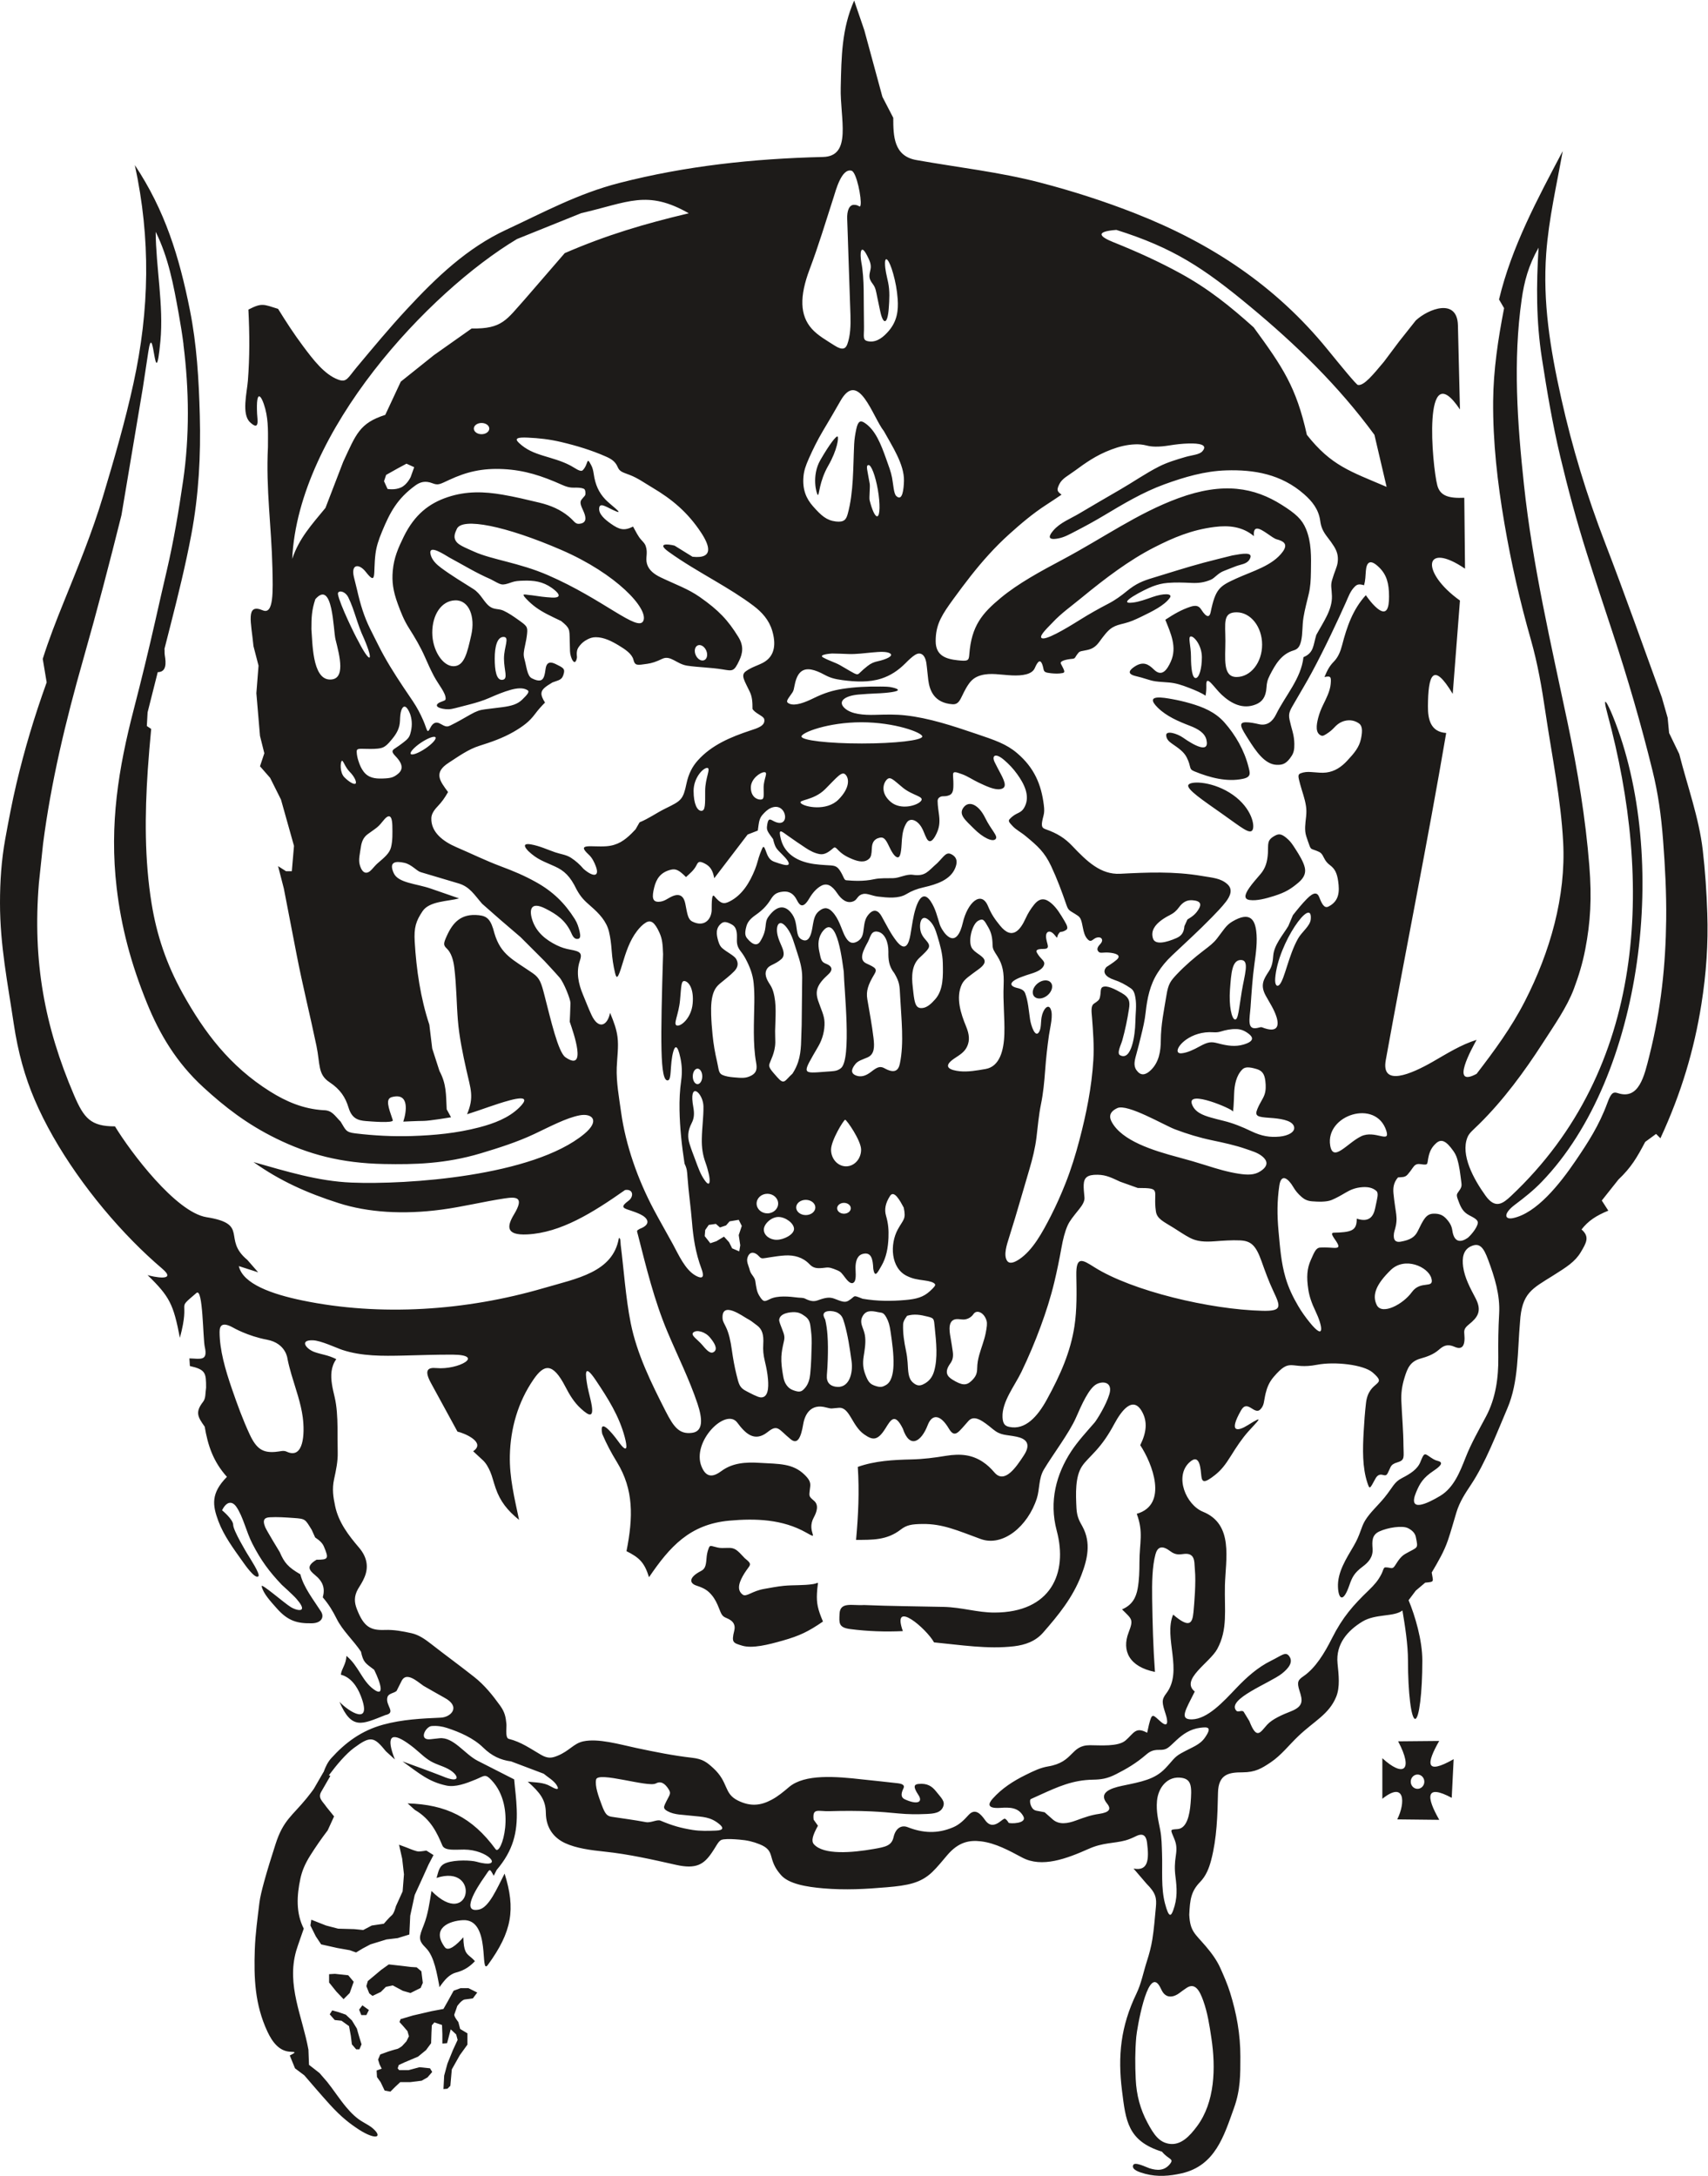 <?xml version="1.0" encoding="UTF-8" standalone="no"?>
<!-- Created with Inkscape (http://www.inkscape.org/) -->

<svg
   version="1.1"
   id="svg2"
   xml:space="preserve"
   width="259.64"
   height="330.76"
   viewBox="0 0 259.64 330.76"
   sodipodi:docname="motorhead-band-seeklogo.com.eps"
   xmlns:inkscape="http://www.inkscape.org/namespaces/inkscape"
   xmlns:sodipodi="http://sodipodi.sourceforge.net/DTD/sodipodi-0.dtd"
   xmlns="http://www.w3.org/2000/svg"
   xmlns:svg="http://www.w3.org/2000/svg"><defs
     id="defs6" /><sodipodi:namedview
     id="namedview4"
     pagecolor="#ffffff"
     bordercolor="#666666"
     borderopacity="1.0"
     inkscape:pageshadow="2"
     inkscape:pageopacity="0.0"
     inkscape:pagecheckerboard="0" /><g
     id="g8"
     inkscape:groupmode="layer"
     inkscape:label="ink_ext_XXXXXX"
     transform="matrix(1.333,0,0,-1.333,0,330.76)"><g
       id="g10"
       transform="scale(0.1)"><path
         d="m 378.867,188.691 -2.851,-4.472 5.703,-6.52 7.746,-0.808 8.562,-6.129 2.039,-11 1.223,-9.793 4.895,-5.688 h 3.66 l 2.453,5.688 c 0,0 -1.223,4.07 -2.031,6.531 -0.832,2.449 -3.274,11.41 -3.274,11.41 l -5.703,9.379 -6.926,6.52 -8.164,2.851 -7.332,2.031 z m -3.574,41.289 v -9.492 l 8.254,-10.308 8.25,-8.68 7.012,7.031 4.543,12.778 -6.196,7.429 -15.261,1.653 -6.602,-0.411 z m 42.5,-13.621 3.301,-8.25 3.711,-2.89 9.492,4.531 5.781,5.781 7.844,1.641 11.551,-6.184 8.672,-2.457 11.55,5.77 2.473,5.777 -1.641,13.203 -5.371,4.528 -6.601,0.41 -10.325,1.25 -14.851,1.652 -8.66,-6.199 -15.266,-12.793 -1.66,-5.77 z m 37.258,161.243 3.582,-15.864 2.043,-17.91 -1.535,-19.449 -7.657,-16.91 c 0,0 -2.043,-8.18 -4.597,-10.219 -2.551,-2.051 -9.184,-9.73 -9.184,-9.73 l -13.777,-2.051 -9.707,-5.117 -10.196,1.019 -18.378,0.508 -13.79,3.59 -16.843,6.64 -1.008,-6.64 6.113,-12.289 6.133,-9.211 18.367,-4.11 14.301,-2.55 7.137,-2.559 7.656,4.609 8.684,4.61 18.367,5.633 12.761,1.527 13.274,4.101 1.023,21.489 5.102,23.551 8.672,18.949 7.156,15.859 5.605,10.742 -8.164,5.141 c 0,0 -5.605,-1.039 -8.679,-1.039 -3.059,0 -10.207,3.066 -12.754,4.098 -2.551,1.039 -9.707,3.582 -9.707,3.582 z m 0.535,-202.211 4.148,-4.571 4.961,-5.82 1.66,-5.801 -2.898,-5.82 -4.973,-5.399 c 0,0 -3.718,-2.91 -5.789,-3.332 -2.082,-0.41 -9.953,-2.91 -9.953,-2.91 l -9.109,-3.308 -2.481,-5.828 1.661,-5.391 2.48,-4.992 -5.801,-2.078 0.418,-7.481 4.145,-5.801 4.558,-9.55 6.621,-1.25 5.379,5.39 5.805,5.41 h 11.187 l 13.254,1.641 6.621,3.75 5.391,6.23 -2.48,4.161 -12.024,1.25 -12.429,-3.34 h -10.762 l -1.66,2.09 1.242,3.738 6.219,2.922 15.734,6.64 9.117,7.457 5.805,7.891 0.41,12.051 0.406,8.301 2.903,3.339 8.711,-2.91 0.402,-10.39 v -10.801 l 5.379,0.41 2.082,7.91 2.066,7.891 6.211,-5.82 1.66,-6.231 -5.379,-11.641 -6.218,-15.347 -3.735,-13.723 -0.816,-15.379 4.551,0.422 3.308,3.328 1.66,18.692 9.121,16.211 8.692,12.027 v 12.883 l -8.289,4.988 -2.063,7.891 c 0,0 -5.39,6.64 -4.558,8.73 0.828,2.07 3.308,9.539 3.308,9.539 0,0 4.973,7.078 8.711,7.488 3.723,0.403 9.102,1.231 9.102,1.231 l 4.98,6.66 -9.953,4.981 h -9.109 l -7.86,-2.891 -6.632,-12.047 -4.969,-8.75 -13.266,-2.48 -21.531,-4.981 -14.094,-4.152 -1.238,-3.328 z m -42.324,19.078 -3.719,-4.938 2.48,-6.179 h 5.77 l 2.891,5.769 -7.422,5.348 z M 1295.8,158.66 c -1.45,-16.16 -1.39,-32.25 -0.64,-48.34 0.85,-18.5 5.33,-34.558 13.33,-49.558 7.53,-14.121 13.44,-22.262 24.56,-24.16 13.58,-2.262 23.67,8.77 31.99,19.898 20.53,27.5 21.51,66.719 16.43,100.48 -2.28,15.231 -4.36,28.86 -9.22,42.54 -4.01,11.3 -9.23,21.242 -18.94,14.91 -2.83,-1.852 -5.59,-3.91 -8.35,-5.969 -5.4,-4.031 -10.92,-5.031 -14.9,-2.801 -5.13,2.871 -5.62,8.238 -8.98,12.59 -13.07,16.988 -24.48,-50.73 -25.28,-59.59 z M 138.496,1893.79 C 124.883,1839.23 110.664,1784.74 95.266,1730.67 74.578,1658.02 58.176,1589.27 49.109,1519.05 l -4.746,-44.72 c -7.324,-89.44 6.535,-163.52 40.031,-241.82 11.348,-26.56 19.152,-35.69 46.727,-35.69 17.934,-29.48 69.453,-97.97 104.406,-103.57 49.512,-7.82 17.461,-24.71 46.536,-48.7 l 12.351,-14.16 -22.07,7.09 c 4.629,-20.36 37.683,-31.97 72.429,-39.171 88.887,-18.411 186.536,-11.809 275.188,14.061 38.019,11.1 79.004,18.02 85.781,56.98 2.141,0.94 1.848,-5.66 2.071,-7.44 3.371,-26.32 5.71,-60.87 11.464,-89.512 7.071,-35.187 23.313,-68 39.649,-100.128 9.66,-19.032 16.035,-26.758 30.293,-24.93 12.883,1.609 11.933,16.051 6.23,33.172 -9.265,27.769 -22.793,54.687 -34.383,82.238 -14.945,35.531 -24.171,73.48 -33.683,110.81 -1.133,4.4 -1.778,4.19 2.187,6.41 13.828,5.23 9.102,12.47 0.743,16.51 -15.247,7.35 -27.059,5.47 -13.672,15.42 6.504,4.79 5.605,13.88 -3.836,12.34 -37.141,-26.08 -73.274,-48.65 -111.438,-50.62 -25.476,-1.31 -23,9.86 -15.156,22.88 12.019,19.97 2.734,20.23 -11.121,18.11 -24.094,-3.67 -47.442,-9.53 -71.543,-12.73 -43.938,-5.85 -84.082,-3.23 -117.461,7.46 -35.832,11.46 -66.621,25.16 -96.977,46.75 37.739,-10.63 73.403,-21.79 111.704,-23.37 63.191,-2.6 207.007,7.14 265.386,55.43 18.672,15.44 8.821,23.9 -5.066,21.28 -15.293,-2.88 -33.594,-12.71 -51.848,-21.32 -19.265,-9.09 -40.144,-15.73 -60.945,-21.99 -40.274,-12.08 -75.985,-12.9 -110.371,-12.23 -49.317,0.95 -86.375,11.11 -123.02,29.08 -33.347,16.39 -58.379,35.79 -83.054,58.43 -30.801,28.26 -49.961,60.72 -64.247,95.86 -18.429,45.32 -29.386,87.14 -34.582,131.37 -8.574,72.98 2.2,137.06 19.422,203.55 8.782,33.89 16.977,67.52 24.641,101.4 4.297,19.05 8.613,38.08 13.059,57.06 7.988,34.19 13.601,68.02 18.621,102.36 7.402,50.75 6.933,103.56 0.371,155.45 l 0.078,0.19 c -1.516,11.89 -3.43,23.56 -5.547,35.32 -5.867,32.6 -11.543,63.37 -26.172,93.02 0.234,-40.31 9.219,-83.85 5.371,-124.69 -6.347,-67.36 -7.597,28.76 -13.801,-12.24 l -6.211,-40.99 -24.402,-145.27 z m 232.656,8.3 20.215,52.55 c 14.688,31.58 18.594,44.16 47.988,53.56 l 17.688,37.9 37.898,30.3 42.942,30.33 c 35.015,-0.72 39.812,10.21 60.652,33.34 l 45.457,52.56 c 47.91,20.75 90.586,33.38 141.477,45.46 -47.539,27.15 -69.16,12.45 -122.61,0.16 l -73.308,-29.54 c -100.547,-60.2 -249.571,-219.07 -256.309,-364.72 7.793,23.37 22.317,39.15 37.91,58.1 z m 602.766,345.66 c -5.891,-0.03 -8.098,-7.58 -7.797,-15.98 l 0.551,-15.64 c 0.308,-10.31 0.664,-20.65 1.023,-30.97 0.743,-21.13 1.516,-42.28 2.16,-63.42 0.348,-11.72 -0.089,-23.35 -3.554,-32.86 -1.899,-5.25 -5.442,-7.43 -14.406,-1.7 -9.153,5.87 -19.297,11.52 -26.153,19.22 -13.562,15.2 -14.187,36.75 -2.488,67.72 10.23,27.12 18.387,54.37 27.32,82.04 2.414,7.47 9.074,33.64 20.512,30.48 5.762,-1.59 11.707,-32.05 10.312,-39.09 -0.8,-4.01 -1.386,0.24 -7.48,0.2 z m 8.316,-65.38 c 1.883,-10.04 2.516,-20.82 2.692,-31.74 0.215,-13.86 0.078,-27.63 0.351,-41.4 0.246,-12.42 -2.504,-16.49 6.555,-17.33 8.688,-0.76 16.028,5.36 21.928,12.34 9.4,11.12 10.85,23.33 9.95,35.98 -0.76,10.53 -2.53,19.77 -5.16,29.11 -4.52,16.21 -9.24,20.72 -9.3,11.92 -0.05,-7.37 2.02,-14.6 3.55,-21.94 2.05,-9.84 1.47,-19.72 0.73,-29.67 -1.4,-18.73 -6.37,-18.85 -9.68,-3.56 -1.07,5.04 -2.13,10.09 -3.2,15.13 -1.63,7.8 -1.923,11.81 -5.334,16.23 -5.164,6.7 -4.128,9.74 -2.586,16.75 1.2,5.47 -1.242,10.47 -3.781,15.47 -7.648,15.11 -8.488,2.25 -6.715,-7.29 z m -27.078,-198.81 c -1.57,0.9 -9.218,-8.84 -19.59,-26.81 -10.363,-17.95 -4.461,-38.97 -2.89,-39.87 1.562,-0.9 1.465,15.37 11.836,33.34 10.359,17.96 12.199,32.45 10.644,33.34 z m 35.153,-32.58 c 3.164,0.56 7.996,-12.1 10.791,-28.22 2.78,-16.14 2.48,-29.69 -0.69,-30.22 -2.465,-0.43 -5.953,7.19 -8.695,18.26 -0.762,3.08 0.73,15.3 0.117,18.83 -2.773,16.14 -4.687,20.82 -1.523,21.35 z m 17.681,38.66 c -12.771,16.04 -28.881,71.2 -49.67,34.28 -6.465,-11.47 -13.242,-22.82 -19.961,-34.15 -6.125,-10.35 -11.125,-20.5 -15.832,-31.05 -3.855,-8.67 -5.664,-14.19 -6.257,-20.76 -1.336,-15.08 3.21,-25.3 10.734,-33.86 9.461,-10.76 15.562,-16.21 26.121,-17.47 9.688,-1.15 11.895,2.42 13.613,8.68 6.817,24.8 6.067,53.1 7.332,79.49 0.293,5.99 1.223,11.54 2.407,17.13 2.031,9.57 4.961,10.06 9.281,7.32 12.566,-7.99 19.002,-24.95 24.752,-41.09 3.01,-8.48 5.47,-14.65 6.81,-21.76 1.44,-7.68 1.82,-17.95 4.75,-20.72 7.09,-6.76 8.52,7.78 8.79,17.22 0.51,19 -13.98,40.46 -22.87,56.74 z m 421.7,118.35 c 33.19,-45.4 48.54,-68.06 60.64,-122.53 27.79,-35.22 49.28,-41.57 90.94,-59.37 l -13.89,59.37 c -41.23,56.22 -89.59,102.95 -141.68,146.22 -53.12,44.11 -87.73,67.03 -152.64,87.47 -26.23,-2.01 -17.31,-8.41 -3.51,-13.96 27.92,-11.22 52.57,-22.46 76.77,-35.73 32.06,-17.62 56.36,-37.25 83.37,-61.47 z m -938.428,-259.8 c 1.726,-5.9 6.472,-10.53 11.765,-14.44 11.614,-8.64 24.328,-16.21 36.602,-24 4.512,-2.84 7.59,-6.66 10.559,-10.75 5.906,-8.14 8.992,-11.34 16.238,-12.23 3.633,-0.47 5.625,-0.88 7.859,-1.9 5.656,-2.6 11.211,-6.44 16.645,-10.3 9.91,-7.07 10.972,-7.88 10.136,-16.02 -0.429,-4.25 -1.211,-8.38 -2.121,-12.48 -1.757,-7.98 -2.297,-11.25 -0.949,-16.09 2.617,-9.28 3.137,-19.46 8.496,-22.18 7.922,-4.01 12.082,-3.25 13.918,2.07 0.879,2.58 1.36,5.55 1.758,8.52 1.133,8.7 6.133,8.3 11.582,5.62 8.43,-4.1 10.398,-5.21 9.324,-10.17 -1.812,-8.26 -5.554,-7.86 -13.035,-10.74 -8.074,-4.83 -12.383,-7.89 -12.598,-12.43 -0.136,-2.73 1.204,-6.01 4.082,-10.54 -4.343,-4.33 -7.832,-8.32 -11.125,-12.72 -3.718,-4.94 -7,-8.29 -10.828,-11.38 -4.328,-3.48 -8.972,-6.44 -13.742,-9.21 -12.613,-7.26 -25.601,-11.73 -39.09,-15.98 -12.871,-4.04 -23.996,-12.22 -35.047,-19.35 -17.648,-11.32 -10.05,-20.8 -0.734,-33.41 -3.914,-6.84 -7.168,-11.38 -11.809,-16.23 -5.027,-5.21 -7.07,-9.41 -7.246,-13.35 -0.691,-16.32 13.762,-26.92 28.43,-33.23 18.137,-7.8 33.359,-15.34 50.332,-21.71 15.098,-5.65 27.012,-10.64 40.293,-18.02 19.727,-10.9 33.145,-24.25 44.523,-42.26 2.95,-4.69 4.293,-9.19 5.477,-14.15 1.113,-4.75 1.035,-7.75 -1.387,-8.39 -3.828,-1.03 -6.132,2.15 -7.773,5.95 -6.57,15.14 -17.031,21.98 -29.531,28.37 -18.055,9.21 -18.848,-2.32 -15.032,-13.5 4.661,-13.68 15.52,-22.23 27.629,-28.16 5.469,-2.68 10.274,-4.07 15.391,-4.99 11.887,-2.11 13.976,-4.13 10.906,-13 -4.344,-12.82 -1.472,-26.19 3.637,-38.33 3.328,-7.92 6.199,-15.59 9.695,-23.1 7.949,-17.15 18.235,-12.63 21.231,2.37 4.636,-11.27 7.285,-18.63 8.457,-27.44 1.472,-11.25 -0.43,-23.37 -0.867,-34.97 -0.625,-16.47 2.695,-34.56 4.941,-50.76 5.223,-37.8 19.043,-76.91 37.488,-111.62 7.012,-13.18 14.524,-26.11 21.66,-39.22 6.446,-11.89 13.977,-29.12 25.891,-35.7 9.805,-5.41 9.336,0.65 6.609,7.96 -6.738,18.08 -9.304,35.09 -10.781,53.26 -1.387,17.16 -3.926,34.05 -5.117,51.18 -0.227,3.18 -0.359,5.57 -0.789,7.89 -0.434,2.31 -1.164,4.53 -2.57,7.37 -3.223,20.99 -5.34,40.76 -5.735,61.04 -0.215,11.69 0.305,22.46 1.867,33.55 1.368,9.64 0.871,17.86 -0.91,26.23 -3.269,15.38 -6.148,13.6 -7.976,7.34 -2.168,-7.39 -2.532,-15.92 -3.133,-24.02 -0.363,-5.04 -1.008,-8.79 -3.117,-9.15 -9.246,-1.63 -8.379,46.61 -5.496,143.94 -0.383,11.51 -0.903,17.25 -4.067,24.33 -5.574,12.43 -10.066,14.94 -15.469,11.73 -3.789,-2.25 -7.086,-5.7 -10.066,-9.55 -8.645,-11.19 -12.871,-24.68 -16.926,-38.16 -5.066,-16.91 -6.519,-16.82 -8.23,-9.77 -2.09,8.72 -3.196,16.75 -3.809,25 -0.613,8.41 -1.426,14.93 -3.074,21.92 -2.824,12 -11.32,20.92 -20.5,28.9 -7.734,6.73 -11.504,10.37 -16.477,19.34 -7.324,15.3 -14.234,21.48 -24.668,26.25 -13.023,5.96 -20.078,7.76 -30.613,17.76 -7.226,7.76 -2.324,8.41 3.367,7.38 9.922,-1.77 18.586,-5.9 27.27,-8.92 6.25,-2.17 12.847,-2.74 18.328,-6.35 5.137,-3.36 9.922,-7.5 14.297,-12.68 10.793,-9.38 18.555,-9.28 13.972,2.93 -1.707,4.58 -4.109,9.73 -8.164,13.44 -14.656,13.45 3.293,8.25 20.176,9.5 12.707,0.92 20.863,6.77 28.852,14.69 1.472,1.46 2.949,3 4.441,4.6 l 4.563,7.99 c 10.8,4.42 19.175,10.68 29.05,15.54 9.747,4.8 14.961,7.26 18.301,11.49 2.813,3.56 4.317,8.36 6.074,16.82 2.461,11.79 6.915,19.94 12.942,26.68 15.801,17.72 37.808,26.84 59.89,34.16 7.696,2.55 17.5,5.22 15.926,12.9 -0.465,2.33 -4.16,4.18 -7.761,6.53 -2.149,1.43 -4.258,3.04 -5.618,5.07 0,8.04 -0.308,13.78 -3.113,19.68 -6.191,13.09 -10.742,18.94 -4.387,23.46 6.703,4.78 13,6.27 19.328,9.59 14.727,7.74 14.708,22.91 10.633,36.59 -3.66,12.36 -11.758,21.21 -21.453,28.52 -13.738,10.37 -28.828,19.48 -43.867,28.38 -17.957,10.62 -36.094,21.02 -52.988,33.24 -13.172,9.56 -1.59,9.04 6.933,6.9 l 20.496,-12.69 c 24.973,-2.68 19.27,13.22 9.602,27.81 -15.234,23 -33.066,37.83 -55.481,51.1 -8.843,5.23 -16.472,10.83 -25.718,14.37 -8.41,3.17 -11.535,3.79 -13.782,9.12 -2.746,6.44 -7.558,9.29 -13.289,11.82 -16.632,7.35 -33.722,12.48 -51.156,16.61 -13.355,3.14 -25.152,4.44 -38.14,5.03 -11.25,0.48 -15.657,-0.68 -10,-6.01 8.406,-7.93 17.363,-11.4 27.402,-14.53 11.016,-3.38 20.906,-5.97 30.437,-10.86 6.114,-3.1 12.325,-8.49 15.047,-5.69 6.821,7.04 3.742,16.88 9.778,5.15 1.457,-2.84 2.136,-6.09 2.609,-9.35 1.836,-12.74 5.906,-21.33 13.172,-29.11 5.422,-5.8 22.07,-17.69 12.101,-13.58 -10.187,4.19 -18.449,11.07 -19.054,3.31 -0.508,-6.64 6.496,-12.7 13.468,-17.59 9.579,-6.72 15.008,-8.32 25.204,-3.2 3.398,-5.97 5.507,-10.96 9.504,-15.3 2.8,-3.03 4.128,-4.57 4.871,-6.75 2.902,-8.47 -0.536,-13.24 1.504,-20.48 1.992,-7.13 8.281,-11.87 15.48,-15.33 17.723,-8.51 31.199,-12.98 44.844,-22.55 21.238,-14.88 31.961,-26.1 43.941,-45.59 6.301,-10.26 4.856,-18.5 0.891,-26.87 -5.965,-12.68 -7.598,-11.86 -18.672,-10.04 -14.348,2.33 -27.285,2.31 -40.567,4.27 -12.121,1.78 -19.003,12.36 -28.488,7.84 -7.027,-3.38 -11.902,-4.98 -17.301,-5.73 -11.054,-1.54 -13.793,-2.5 -15.605,4.74 -1.711,6.74 -9.555,11.92 -16.691,16.22 -8.301,5 -16.985,9.41 -26.231,9.41 -3.762,0 -6.641,-1 -9.434,-2.46 -3.886,-2.03 -6.218,-4 -8.378,-6.57 -2.176,-2.58 -3.172,-4.47 -3.536,-6.42 -0.832,-4.57 0.157,-6.46 -0.183,-8.18 -2.278,-11.23 -7.641,0.38 -7.863,7.67 -0.11,4.11 -0.235,8.24 -0.332,12.34 -0.274,12.73 0.324,13.89 -9.715,22.04 -12.004,5.76 -20.871,9.74 -29.16,15.84 -3.579,2.64 -7.036,5.68 -10.61,9.43 -7,7.4 -1.258,4.57 6.035,4.17 7.942,-1.24 15.278,-2.24 22.942,-2.65 13.925,-0.73 6.593,6.42 0.09,11.02 -10.5,7.45 -20.657,8.52 -31.743,8.26 -6.16,-0.14 -9.937,-0.44 -13.797,-1.79 -12.441,-4.37 -11.496,-3.18 -24.238,3.45 -16.457,7.08 -31.387,16.3 -46.972,24.67 -4.129,2.22 -25.43,17.07 -21.258,2.71 z m 327.886,-440.22 c 1.25,-4.2 2.707,-6.4 4.68,-8.07 2.715,-2.27 5.527,-4.09 8.438,-5.98 4.113,-2.7 6.355,-4.54 7.402,-6.45 3.105,-5.64 1.105,-10.19 -2.488,-13.87 -4.844,-4.98 -10.637,-9.3 -16.196,-13.93 -3.101,-2.59 -5.156,-5.35 -6.492,-8.32 -3.32,-7.26 -3.801,-17.11 -3.496,-26.85 0.234,-7.74 0.82,-15.36 1.57,-22.99 1.055,-10.87 2.793,-20.72 5.129,-30.7 2.078,-8.93 1.516,-13.34 6.258,-15.4 3.488,-1.51 7.863,-2.24 12.402,-2.64 9.661,-0.84 13.899,-1.23 19.766,1.65 7.395,3.59 7.258,8.98 6.098,15.47 -3.774,21.01 -2.336,46.02 -1.985,68.2 0.11,7.76 -0.058,14.79 -0.761,21.94 -0.989,10.22 -4.461,18.93 -9.004,27.54 -1.809,3.42 -3.66,6.22 -5.801,8.93 -4.531,5.79 -4.473,9.74 -4.285,15.94 0.222,8.2 -1.731,12.23 -5.567,14.44 -6.164,3.54 -9.472,3.67 -12.304,1.35 -6.672,-5.43 -5.625,-12.69 -3.364,-20.26 z m 84.629,-150.96 c 2.895,4.47 4.922,8.82 6.36,13.17 4.289,13.04 3.242,26.01 4.074,41.95 l 0.586,54.5 c 0.098,9.31 -2.442,18.68 -5.578,28.01 -3.887,11.54 -5.625,20.1 -11.438,28.06 -8.992,12.3 -13.718,3.49 -11.004,-8.06 0.977,-4.13 2.766,-8.34 4.641,-12.5 3.445,-7.68 2.715,-11.84 -0.41,-14.59 -6.836,-6.03 -12.824,-6.48 -15.695,-10.24 -4.766,-6.24 -0.911,-13.19 2.878,-18.95 1.614,-2.46 2.778,-5.09 3.579,-7.84 4.199,-14.1 2.421,-29.71 2.156,-44.96 -0.078,-4.24 0.265,-8.49 0.222,-12.72 -0.105,-12.03 -5.664,-20.94 -6.875,-25.43 -0.925,-3.53 3.04,-7.65 9.082,-14.53 8.223,-9.38 8.508,-3.81 17.422,4.13 z m 34.895,162.83 c -5.899,-7.18 -6.074,-15.54 -4.356,-23.7 2.012,-9.69 2.375,-11.79 7.688,-13.89 8.543,-3.35 6.988,-8.11 2.586,-12.08 -12.899,-11.62 -15.274,-18.85 -11.66,-29.86 3.379,-10.19 7.07,-16.66 7.343,-24.86 0.286,-9.09 -2.214,-18.93 -6.953,-27.11 -18.808,-32.46 -19.726,-31.3 9.043,-29.13 8.821,0.65 12.024,0.46 16.492,3.88 12.715,9.76 3.606,91.55 3.364,110.11 -1.34,8.31 -7.239,66.5 -23.547,46.64 z m 51.293,-12.24 c -5.117,-9.45 -11.41,-20.63 -1.992,-24.97 10.507,-4.82 12.797,-6.26 9.113,-12.32 -7.082,-11.74 -9.57,-19.18 -8.027,-28.35 2.742,-16.25 5.281,-29.32 7.089,-44.39 1.192,-10 1.239,-18.67 -7.011,-22.17 -6.371,-2.71 -10.719,-3.83 -13.668,-7.49 -5.672,-6.99 -4.348,-10.78 -0.098,-12.71 6.902,-3.1 12.926,-0.14 18.168,3.94 6.701,5.2 10.031,6.79 15.151,3.93 11.71,-6.52 15.9,-2.25 17.46,5.1 5.03,23.82 1.66,51.34 0.36,77.07 -0.6,11.91 -0.56,15.91 -6.57,26.16 -6.51,8.32 -6.95,15.75 -6.84,24.67 0.11,10.11 -3.69,21.27 -12.33,22.8 -7.348,1.26 -8.02,-5.67 -10.805,-11.27 z m 60.805,9.12 c 3.22,-7.44 9.73,-10.02 8.61,-15.33 -0.61,-2.91 -6.07,-7.9 -10.8,-12.31 -8.95,-8.3 -9.12,-21.29 -7.7,-33.25 0.57,-4.8 0.94,-9.51 1.8,-14.11 1.48,-8.01 3.93,-10.47 9.22,-9.94 5.52,0.54 10.35,5.15 14.65,10.04 9.42,10.7 8.94,26.88 8.62,41.42 -0.22,10.37 -3.12,20.53 -6.14,30.52 -2.25,7.52 -4.38,13.33 -9.34,17.91 -10.41,9.62 -12.34,-7.11 -8.92,-14.95 z m 58.03,-17.29 c 3.53,-4.56 7.6,-5.88 11.73,-9.82 5.16,-4.95 0.98,-9.48 -4.1,-13.26 -10.66,-7.96 -16.7,-11.44 -19.58,-17.55 -7.21,-15.28 -1,-33.78 4.74,-47.67 3.9,-9.44 4.39,-16.1 1.47,-22.83 -3.04,-6.98 -8.95,-10.12 -14.76,-14.05 -14.73,-9.95 -3.96,-13.46 6.13,-14.55 9.55,-0.97 19.69,0.86 29.53,2.56 15.88,2.76 20.85,20.78 21.41,40.17 0.52,18.45 -1.69,36.4 -0.85,55.34 0.61,14.04 -0.94,23.34 -7.11,33.05 -4.09,6.43 -5.39,8.06 -5.49,12.95 -0.16,8.76 -1.63,14.44 -4.83,19.96 -4.69,8.07 -5.65,10.83 -11.55,7.58 -7.29,-4.03 -12.21,-24.78 -6.74,-31.88 z m 74.46,-39.6 c 5.29,4.29 12.08,4.71 15.13,0.91 3.06,-3.78 1.24,-10.33 -4.04,-14.62 -5.3,-4.27 -12.08,-4.68 -15.15,-0.88 -3.05,3.78 -1.25,10.31 4.06,14.59 z m -292.635,164.16 c 3.32,-12.78 13.059,-21.17 25.867,-25.29 8.324,-2.7 16.203,-3.37 24.817,-3.91 10.285,-0.64 12.871,-0.07 17.375,-7.58 3.632,-6.04 3.843,-9.53 6.394,-9.72 7.559,-0.61 19.281,-1.55 31.879,1.21 6.933,1.51 14.433,0.97 21.493,1.17 7.68,0.19 14.94,4.88 22.43,3.85 14.71,-2.07 17.15,3.98 28.02,13.35 8.1,8.14 10.21,13.33 16.49,9.84 6.79,-3.78 6.27,-9.77 3.9,-15.55 -5.56,-13.51 -21.24,-18.57 -35.83,-21.9 -7.96,-1.8 -13.81,-4.12 -19.88,-7.78 -8.85,-5.35 -21.28,-4.12 -32.49,-2.78 -6.477,0.78 -12.129,3.91 -16.66,2.99 -6.657,-1.34 -6.383,-6.12 -10.668,-8.15 -7.934,-3.76 -14.602,2.41 -18.899,8.79 -6.113,9.16 -11.804,12.12 -18.281,8.69 -5.496,-2.93 -10.144,-8.4 -13.555,-14.22 -6.843,-11.71 -10.761,-9.16 -14.179,-2.26 -4.012,8.13 -9.493,10.37 -15.801,9.78 -8.145,-0.76 -10.945,-3.8 -14.094,-8.86 -4.723,-7.65 -10.215,-12.85 -16.91,-17.53 -6.633,-4.63 -9.563,-8.39 -10.871,-13.21 -1.926,-7.18 -1.668,-10.6 0.871,-13.7 7.027,-8.62 12.098,-8.06 14.922,-3.45 9.258,15.18 3.75,20.45 9.383,28.19 9.035,12.44 17.843,13.49 25.078,5.32 3.066,-3.5 4.773,-7.19 5.722,-11.07 2.375,-9.86 0.887,-17.41 7.637,-20.55 7.344,-3.41 10.059,4.93 11.453,12.66 1.606,8.95 2.168,15.38 7.532,19.83 6.789,5.66 11.386,3.6 15.378,-0.6 3.84,-4 6.184,-8.5 8.313,-13.27 2.93,-6.55 4.109,-11.33 7.219,-16.36 3.925,-6.37 7.898,-6.73 12.117,-4.69 6.937,3.35 7.457,9.01 8.246,15.63 0.773,6.57 1.855,10.99 4.785,14.75 6.602,8.5 11.992,5.1 15.422,-1 5.5,-9.8 10.17,-19.49 16.82,-28.13 10.57,-13.75 14.41,-3.19 16.17,6.85 2.09,11.88 2.97,20.52 6,30.11 5.69,17.87 12.11,15.66 17.3,7.76 5.48,-8.34 7.42,-17.55 10.2,-26.29 0.79,-2.49 3.77,-8.06 7.45,-11.72 10.28,-10.24 16.1,2.14 18.74,13.62 5.32,23.25 21.11,37.63 28.79,19.18 4.18,-10.06 8.22,-15.34 13.64,-22.09 13.95,-17.4 23.28,-5.1 29.34,8.25 2.68,5.89 5.84,10.85 9.63,15.56 7.27,9.04 13.72,6.55 19.73,1.44 6.08,-5.17 10.44,-12.66 14.73,-19.8 3.47,-5.77 4.42,-8.91 2.11,-10.45 -4.67,-3.1 -6.29,-1.6 -7.48,-2.9 -4.59,-5.05 -1.02,-8.72 -5.48,-3.23 -5.64,7.01 -10.15,4.15 -10.04,-1.19 0.19,-8.68 6.15,-14.42 -2.9,-14.4 -7.73,0 -9.04,-1.55 -7.33,-4.58 4.02,-7.16 9.08,-8.77 8.11,-13.04 -1.24,-5.5 -8.06,-8.48 -14.59,-10.51 -4.24,-1.3 -8.11,-2.59 -11.99,-4.09 -13.86,-5.37 -13.5,-10.16 -4,-12.34 5.4,-1.23 7.79,-3.06 8.95,-6.13 3.33,-8.96 4.01,-19.47 5.52,-29.54 1.09,-7.16 5.89,-21.79 10.29,-14.44 2.6,4.37 1.85,10.82 2.87,16.77 1.57,9.08 7.39,15.72 10.26,9.57 3.3,-7.11 -0.41,-20.15 -1.87,-30.17 -1.92,-13.33 -3.35,-26.54 -4.32,-39.84 -1.01,-13.71 -2.19,-26.17 -4.79,-38.82 -2.59,-12.64 -3.56,-25.17 -5.11,-37.72 -1.52,-12.23 -4.49,-24.3 -8.02,-36.23 -5.5,-18.53 -10.77,-37.15 -16.35,-55.65 -2.27,-7.61 -4.65,-15.19 -7.02,-22.76 -2.28,-7.3 -6.43,-19.37 -2.25,-25.91 2.85,-4.47 8.72,-2.02 14.09,1.58 15.41,10.33 26.29,30.59 35.87,49.2 6.31,12.32 11.75,24.68 16.75,37.27 6.41,16.15 11.46,32.56 15.82,49.12 7.93,30.1 14.08,60.51 15.95,91.45 0.98,16.21 -0.27,32.61 -1.53,48.89 -0.4,5.29 -1.69,12.85 2.18,15.47 4.18,2.82 5.92,4.05 6.66,6.59 1.79,6.31 0.1,10.95 3.38,12.44 5.01,2.27 14.16,-2.62 21.33,-6.65 9.49,-5.31 9.86,-10.53 8.62,-18.38 -1.87,-12.05 -4.35,-24.1 -7.65,-35.9 -1.27,-4.57 -6.55,-14.65 -2.61,-16.8 13.34,-7.35 17.3,24.19 17.51,36.94 0.17,10.93 1.68,19.45 0.07,28.72 -1.08,6.26 -2.55,8.78 -5.58,10.82 -5.95,4.06 -12.01,7.25 -18.61,9.43 -10.01,3.33 -13.97,8.88 -8.79,14.65 0.16,0.18 7.59,4.64 11.66,8.25 6.02,5.38 -1.58,7.51 -8.72,8.14 -5.92,0.51 -9.64,-0.88 -11.44,0.55 -3.57,2.87 -1.28,6.38 1.36,9.12 3.98,4.1 1.99,7.74 -1.67,7.74 -7.08,0 -7.87,-8.09 -13.46,-1.27 -2.52,3.09 -3.69,7.42 -4.56,11.96 -1.64,8.52 -2.49,11.63 -5.73,13.89 -8.99,6.17 -10.54,4.99 -12.98,12.05 -5.3,15.45 -10.78,30.12 -17.51,44.5 -7.64,16.3 -15.68,23.17 -28.79,34.07 -5.96,4.96 -11.03,7.25 -15.11,11.61 -3.7,3.93 -5.48,5.82 -3.55,7.91 8.1,8.87 12.83,5.35 17.4,14.52 6.08,12.23 -0.69,25.76 -8.73,36.89 -4.7,6.51 -9.3,11.31 -14.9,16.12 -9.93,8.57 -14.43,5.06 -10.79,-2.46 2.19,-4.52 4.61,-8.99 7,-13.5 5.47,-10.33 6.85,-16.11 -0.75,-17.31 -6.73,-1.01 -16.2,3.58 -24.79,7.63 -6.28,2.97 -11.98,6.95 -18.27,9.3 -8.28,3.08 -11.02,3.76 -10.65,-1.39 0.31,-4.59 0.53,-8.74 0.36,-13.04 -0.2,-5.37 -1.55,-8.02 -4.38,-9.27 -4.93,-2.17 -7.7,-0.61 -10.3,-1.91 -2.55,-1.28 -3.3,-2.97 -3.27,-4.85 0.05,-5.66 1.04,-10.95 1.69,-16.41 1.01,-8.49 0.11,-14.22 -2.96,-20.73 -3.97,-8.47 -8.07,-11.6 -11.32,-5.39 -2.59,4.97 -3.42,8.77 -5.86,12.75 -5.14,8.43 -13.03,11.07 -16.87,5.03 -3.7,-5.8 -4.82,-12.29 -5.37,-18.88 -0.58,-6.98 -0.59,-20.42 -4.61,-20.59 -3.43,-0.16 -7.19,6.4 -10.06,12.51 -3.78,8.08 -6.03,10.86 -10.53,9.92 -7.34,-1.54 -8.903,-6.62 -9.137,-12.41 -0.254,-6.19 -0.848,-9.35 -2.774,-11.29 -5.144,-5.19 -12.496,-3.6 -19.379,-0.78 -4.453,1.84 -7.832,3.52 -11.047,5.83 -6.824,4.9 -7.8,9.33 -10.769,6.74 -5.606,-4.89 -10.215,-7.84 -15.774,-6.78 -5.601,1.05 -10.75,3.73 -15.582,6.92 -6.75,4.46 -13.457,9.02 -20.05,13.71 -8.035,5.73 -11.7,9.49 -8.223,-4 z m 208.295,36.67 c 6.3,8.18 17.25,2.86 24.47,-11.84 7.23,-14.72 15.34,-21 11.86,-24.49 -3.49,-3.48 -14.44,1.83 -24.47,11.87 -10.03,10.02 -18.15,16.29 -11.86,24.46 z m -739.318,237.36 c -4.153,-12.5 -4.485,-20.95 -4.485,-34.22 1.321,-14.28 0.742,-56.59 20.664,-57.39 18.75,-0.72 11.731,26.38 6.809,45.81 -2.57,10.13 -2.824,68.88 -22.988,45.8 z m 131.082,-146.77 c -3.829,-7.63 -3.301,-2.26 -8.086,8.68 -3.25,7.42 -6.868,14.41 -11.805,21.77 -3.691,5.46 -7.395,10.91 -11.035,16.37 -10.102,15.18 -19.848,30.56 -28.086,47.06 -3.215,6.47 -6.555,12.89 -9.824,19.59 -6.567,13.44 -10.715,26.62 -14.575,43.6 -1.074,4.72 -2.39,9.35 -3.699,14.99 -3.554,15.18 6.067,15.4 13.489,5.92 13.042,-16.61 8.32,-1.88 11.128,20.47 1.02,8.09 3.411,15.72 7.602,25.76 8.836,21.24 17,37.11 37.891,52.26 5.371,3.88 11.179,5.73 19.461,2.51 6.652,-2.61 8.457,-1.11 19.265,3.9 19.504,9.07 37.492,13.49 61.867,12.23 23.938,-1.24 43.575,-7.6 66.719,-17.97 4.324,-1.93 8.289,-3.3 13.801,-3.17 3.68,0.09 7.547,0.01 10.457,-1.04 1.562,-0.56 2.375,-1.86 2.383,-5.26 0.019,-3.22 -0.996,-2.86 -4.407,-7.26 -2.41,-3.14 -0.925,-6.62 1.997,-12.98 2.554,-5.63 4.746,-12.89 -2.969,-14.45 -6.485,-1.31 -6.313,2.07 -13.711,8.15 -9.477,7.78 -20.332,12.57 -33.457,15.73 -13.938,3.34 -27.934,6.71 -42.031,9.11 -20.735,3.55 -41.055,4.36 -62.668,-2.86 -21.043,-7.04 -37.61,-19.84 -49.942,-44.97 -6.289,-12.86 -11.25,-23.99 -12.558,-39.11 -1.055,-12.25 0.254,-22.71 5.754,-37.69 3.496,-9.56 7.031,-18.57 12.664,-27.44 6.882,-10.83 13.164,-21.39 18.476,-33.5 2.942,-6.73 6.281,-14.17 10,-21.2 5.442,-10.24 13.621,-19.24 13.406,-25.95 -0.054,-1.97 -1.265,-1.99 -5.906,-3.83 -5.097,-2.03 -6.66,-5.79 2.586,-7.58 4.914,-0.93 8.305,-0.91 14.633,0.77 5.391,1.4 10.769,2.79 16.141,4.17 7.578,1.97 14.968,4.15 22.324,7.38 8.027,3.51 16.179,6.98 24.551,9.29 6.945,1.9 14.171,2.74 19.14,-0.5 2.403,-1.55 0.242,-4.54 -6.25,-10.81 -5.254,-5.07 -11.914,-7.12 -22.781,-8.54 -6.508,-0.87 -13.012,-1.65 -19.531,-2.41 -5.813,-0.7 -9.817,-2.1 -16.426,-5.81 -7.629,-4.3 -15.149,-8.79 -22.981,-12.57 -3.781,-1.83 -5.429,-1.67 -11.562,1.9 -4.055,2.36 -8.074,2.03 -11.445,-4.71 z m -82.391,99.5 c 13.199,-25.96 18.973,-26.27 6.941,2.08 -8.183,17.33 -10.761,32.49 -18.046,47.29 -3.821,7.78 -12.665,8.5 -11.778,3.44 1.961,-11.2 19.785,-47.6 22.883,-52.81 z m 49.461,-79.16 c -1.199,-3.09 -1.484,-7.65 -1.621,-12.03 -0.281,-8.92 -4.031,-14.99 -8.992,-21.06 -4.907,-5.99 -8.125,-9.2 -12.661,-10.26 -4.707,-1.13 -10.781,-1.04 -16.707,-0.92 -9.089,0.2 -11.152,0.51 -10.996,-3.46 0.137,-3.52 0.86,-6.8 1.875,-9.98 1.719,-5.49 3.457,-9.08 5.938,-12.39 5.449,-7.3 13.086,-8.22 21.211,-8 9.758,0.29 12.82,1.08 18.105,5.37 5.012,4.05 4.766,8.63 2.688,12.76 -1.406,2.8 -3.684,5.42 -5.715,7.52 -4.578,4.72 -3.856,6.43 -0.801,8.45 3.438,2.24 6.652,4.54 9.793,6.95 5.207,3.98 6.867,6.03 8.012,9.95 2.265,7.78 2.222,14.52 0.281,21.15 -1.269,4.26 -6.504,15.93 -10.41,5.95 z m -4.617,275.35 -12.805,-7.19 -2.402,-7.2 4.004,-8.8 c 0,0 8,-1.61 15.207,1.59 7.195,3.21 11.187,12.02 11.187,12.02 l 4.008,11.19 -8.801,4 -10.398,-5.61 z m 96.011,52.02 c 4.868,0 8.813,-2.86 8.813,-6.39 0,-3.55 -3.945,-6.41 -8.813,-6.41 -4.851,0 -8.796,2.86 -8.796,6.41 0,3.53 3.945,6.39 8.796,6.39 z M 519.102,1796.7 c 15.918,0.44 23.007,-18.85 18.339,-39.54 -4.668,-20.66 -8.007,-35.59 -20.293,-35.59 -12.277,0 -24.199,18.26 -24.199,38.35 0,20.08 10.235,36.33 26.153,36.78 z m 55.117,-41.73 c 7.344,0 0.508,-11.29 0.508,-24.68 0,-13.39 5.175,-23.41 -1.758,-24.24 -6.934,-0.85 -8.789,10.85 -8.789,24.24 0,13.39 2.695,24.68 10.039,24.68 z m -184.531,-141.4 c 1.55,1.56 3.605,-6.93 9.074,-12.39 5.457,-5.46 8.289,-11.85 6.734,-13.41 -1.551,-1.53 -7.254,1.63 -12.715,7.1 -5.465,5.46 -4.656,17.16 -3.093,18.7 z m 106.96,26.89 c 1.282,-1.91 -4.011,-7.7 -11.812,-12.91 -7.805,-5.2 -15.168,-7.89 -16.445,-5.98 -1.282,1.88 4.019,7.67 11.824,12.9 7.793,5.21 15.168,7.9 16.433,5.99 z m -57.964,-93.12 c -0.981,-1.05 -1.875,-2.13 -2.727,-3.22 -2.883,-3.73 -5.344,-6.02 -8.379,-8.17 -2.844,-2.03 -5.613,-3.95 -8.34,-5.98 -4.98,-3.67 -6.883,-8.93 -7.695,-14.56 -1.082,-7.49 -2.93,-14.45 -1.316,-20.21 3.086,-11.07 8.718,-10.99 13.757,-5.4 2.286,2.53 4.59,5.27 6.621,7.02 7.864,6.73 13.606,11.46 15.293,18.19 1.934,7.68 1.68,16.19 1.524,24.34 -0.117,6.22 -1.172,16.19 -8.738,7.99 z m 201.453,306.83 c 63.371,-27.44 99.433,-67.17 93.554,-80.76 -5.878,-13.6 -45.664,24.65 -109.011,52.07 -32.657,14.15 -63.625,17.54 -83.989,26.73 -7.168,3.24 -16.101,6.78 -19.351,10.27 -5.434,5.8 -2.168,11.51 -0.402,15.61 5.871,13.58 55.839,3.51 119.199,-23.92 z m 155.539,-108.86 c 3.301,1.46 7.637,-1.15 9.683,-5.79 2.043,-4.65 1.028,-9.61 -2.273,-11.05 -3.313,-1.46 -7.637,1.14 -9.695,5.8 -2.036,4.63 -1.028,9.59 2.285,11.04 z m 610.354,-170.47 c 21.63,-15.29 25.45,-35.64 22.14,-40.33 -3.31,-4.68 -12.5,3.21 -34.13,18.51 -21.63,15.29 -42.01,28.71 -38.71,33.4 3.31,4.68 29.06,3.69 50.7,-11.58 z m 39.91,-65.96 c -0.6,-10.79 -3,-17.78 -8.26,-24.08 -4.94,-5.93 -9.2,-10.43 -13.02,-15.97 -5.86,-8.47 -5.94,-12.99 0.54,-13.88 8.11,-1.11 18.33,1.65 27.74,4.61 13.05,4.13 19.14,7.97 27.81,15.28 7.14,6.04 8.53,11.72 7.15,17.38 -1.58,6.53 -6.07,13.82 -10.5,20.74 -3.34,5.22 -5.5,8.34 -8.21,10.86 -6.99,6.52 -10.34,7.13 -14.98,4.64 -9.71,-5.16 -7.79,-9.23 -8.27,-19.58 z m -109.14,175.16 c 6.7,-1.2 13.34,-2.74 20.3,-4.74 14.67,-4.23 28.57,-9.79 39.33,-21.98 12.65,-14.36 22.54,-31.75 27.23,-50.14 1.88,-7.38 3.56,-11.92 -6.21,-14 -18.32,-3.89 -37.75,1.29 -55.41,8.5 -6.82,2.77 -3.04,4.66 -8.73,15.89 -3.17,6.29 -8.97,10.34 -17.21,15.99 -3.41,2.35 -6.11,5.3 -6.18,9.37 -0.11,5.5 12.14,2.16 19.42,-2.96 11.14,-7.86 30.28,-18.94 26.48,-2.38 -1.8,7.8 -9.44,12.43 -18.83,16.03 -13.18,5.07 -26.59,10.79 -36.55,20.55 -16.42,16.09 7.07,11.51 16.36,9.87 z m -430.53,16.35 c -0.899,-4.5 -1.165,-6.61 -2.586,-8.74 -5.215,-7.79 -8.801,-10.58 -3.45,-12.85 6.868,-2.91 18.172,1.68 27.918,6.46 11.653,5.72 21.45,8.73 32.571,10.46 14.043,2.17 28.851,2.88 43.367,2.67 5.56,-0.07 9.64,-0.07 13.92,-1.13 13.41,-3.29 1.41,-5.21 -8.49,-6.1 -4.52,-0.4 -8.59,-0.59 -9.661,-0.59 -7.031,-0.29 -13.976,-0.73 -20.941,-1.32 -14.672,-1.27 -24.609,-7.51 -15.449,-15.71 7.449,-6.67 21.156,-7.8 34.562,-7.42 13.329,0.39 23.279,0.61 34.289,-0.59 26.99,-2.94 54.21,-12 80.54,-20.92 21.77,-7.38 34.71,-11.63 47.12,-22.23 19.55,-16.68 27.45,-35.68 30.36,-58.92 0.67,-5.4 0.64,-8.59 -0.3,-12.16 -2.77,-10.55 -2.84,-13.8 2.01,-15.5 13.93,-4.85 22.48,-10.49 30.72,-19.16 16.92,-17.86 32.64,-32.89 54.66,-31.76 30.56,1.55 60.96,3.01 93.43,-2.52 12.16,-2.08 21.19,-2.48 28.76,-9.28 6.54,-5.82 3.62,-13.31 -1.65,-20.16 -4.73,-6.14 -10.4,-11.91 -16.01,-17.7 -14.59,-14.98 -30.12,-29.13 -45.37,-43.5 -7.03,-6.63 -11.81,-12.62 -16.25,-19.51 -9.02,-13.93 -12.12,-29.63 -13.87,-45.59 -0.98,-9.14 -3.08,-17.87 -5.25,-26.61 -1.76,-7.13 -3.39,-14.13 -5.39,-21.11 -2.56,-8.96 -3.48,-14.44 1.83,-19.94 4.97,-5.21 10.41,-2.2 14.81,2.06 9.18,8.94 11.26,21.4 11.3,33.85 0.06,17.62 3.67,34.59 6.51,51.81 2.05,12.48 4.43,15.81 11.78,23.59 9.46,9.99 19.82,18.87 30.66,27.17 6.7,5.12 10.99,8.29 15.14,13.61 7.58,9.69 10.12,15.01 17.48,19.37 19.64,11.63 25.48,2.63 27.21,-10.6 1.54,-11.84 -0.22,-24.93 -2.02,-37.83 -2.25,-16.24 -3.26,-32.57 -4.4,-48.91 -0.93,-13.23 -4.73,-26.89 7.97,-23.96 2.65,0.6 3.95,1.11 5.05,0.68 17.52,-6.94 20.04,1.19 16.39,12.35 -2.76,8.43 -7.7,15.72 -12.04,23.61 -6.73,12.23 -2.42,18.91 3.6,28.08 3.72,5.69 4.39,11.34 4.89,17.6 0.97,12.32 10.81,23.33 17.18,33.81 l 5.23,12.39 c 5.34,6.75 10.23,12.81 15.89,18.58 8.16,8.32 12.08,7.33 14.16,1.96 3.03,-7.79 5.8,-13.06 10.5,-10.68 12.51,6.27 12.65,17.45 11.11,28.67 -1.33,9.71 -3.96,14.51 -9.28,18.47 -5.51,4.11 -6.58,8.06 -8.43,11.22 -1.2,2.06 -2.57,3.26 -4.13,4 -7.96,3.72 -8.91,1.97 -10.73,6.71 -1.38,3.62 -2.61,7.35 -3.83,11.07 -2.32,7.06 -1,14.78 -0.18,22.61 0.47,4.6 0.4,8.22 -0.16,11.91 -1.38,9.06 -4.49,16.64 -6.68,25 -2.23,8.47 -2.97,10.91 0.62,12.32 3.74,1.47 7.74,1.73 11.76,1.43 8.01,-0.55 12.33,-1.21 17.49,-0.56 9.83,1.23 17.33,6.53 23.66,13.31 8.34,8.91 13.87,15.52 15.9,25.24 2.12,10.27 1.13,15.1 -2.46,17.57 -6.06,4.17 -12.82,4.25 -18.86,1.89 -3.79,-1.48 -6.54,-3.89 -9.1,-6.63 -2.36,-2.52 -4.47,-4.31 -6.74,-5.89 -4.3,-2.97 -6.31,-4.06 -7.97,-3.43 -7.16,2.66 -5.77,12.1 -3.71,20.14 1.39,5.47 3.34,10.22 5.61,14.9 3.44,7.07 7.89,15.54 8.64,23.73 0.73,8.2 0.26,9.7 -7.09,8.06 3.56,8.55 6.11,12.92 10.72,17.61 4.88,4.97 7.56,11.58 9.4,18.69 5.46,21.11 12.23,40.8 27.06,57.03 3.82,-5.3 6.83,-9.18 10.61,-12.83 13.68,-13.12 15.9,-1.18 15.87,11.41 0,15.11 -2.85,24.74 -11.06,32.91 -11.26,11.21 -14.64,5.06 -15.37,-3.73 -0.51,-6.09 -0.41,-10.44 -2.04,-16.42 -5.68,1.7 -7.89,1.03 -10.37,-1.36 -5.35,-5.12 -7.45,-11.64 -10.34,-18.07 -9.39,-20.95 -24.05,-52.47 -39.01,-80.2 -5.91,-10.98 -12.36,-21.6 -18.55,-32.38 -5.98,-10.4 -8.44,-13.28 -6.71,-21.38 0.96,-4.49 2.2,-8.98 3.43,-13.43 1.39,-5.1 1.92,-9.46 2.02,-13.94 0.16,-6.57 -0.84,-10.37 -2.98,-13.7 -5.84,-9.07 -10.2,-10.59 -17.16,-10.33 -13.61,0.47 -23.75,15.63 -32.38,29.29 -7.5,11.88 -12.26,19.12 -3.03,19.23 4.94,0.07 10.22,-1.05 15.3,-2.21 9.18,-2.11 15.49,3.22 19.33,11.04 10.72,21.83 28.63,40.87 31.33,65.43 11.9,4.98 10.95,13.17 14.62,25.35 8.26,15.15 18.26,28.73 17.84,44.3 -0.24,9.19 -1.76,11.65 0.16,18.29 2.85,9.9 5.59,14.43 6.36,20.08 1.05,7.63 -0.93,13.1 -4.2,18.36 -2.14,3.46 -4.59,6.77 -7.13,10.02 -5.84,7.48 -7.65,12.45 -8.55,19.11 -1.8,13.17 -9.28,22.31 -18.34,30.28 -26.16,23.03 -57.19,28.22 -89.05,27.21 -24.28,-0.76 -47.56,-7.62 -70.31,-15.9 -24.72,-9.01 -47.04,-22.45 -69.48,-35.86 -10.19,-6.09 -20.43,-11.7 -30.84,-17.07 -8.03,-4.15 -13.56,-7.42 -20.87,-8.8 -13.35,-2.49 -10.21,3.64 -5.26,9.33 7.6,8.73 19.24,13.16 29.01,18.93 15.61,9.21 31.02,18.31 46.74,27.35 14.99,8.63 29.2,18.62 44.53,26.4 9.54,4.84 20,7.92 30.39,10.98 7.06,2.06 15.55,2.46 19.02,6.36 6.96,7.77 -3.89,9.24 -15.42,8.96 -7.68,-0.18 -15.04,-1.07 -22.43,-2.26 -5.78,-0.92 -10.42,-1.36 -15.36,-1.32 -4.02,0.03 -7.2,0.45 -10.4,1.28 -4.51,1.16 -8.71,1.47 -12.83,1.33 -10,-0.4 -18.83,-2.72 -27.41,-5.96 -8.79,-3.33 -16.17,-7.12 -23.26,-11.52 -6.1,-3.81 -12.01,-8 -17.82,-12.32 -8.19,-6.1 -14.94,-8.99 -18.22,-15.81 -3.06,-6.45 -2.59,-8.03 2.63,-11.76 -5.91,-4.04 -11.85,-7.97 -17.82,-11.85 -15.01,-9.75 -28.61,-21.31 -41.89,-33.26 -8.43,-7.59 -16.01,-15.26 -23.27,-23.22 -14.51,-15.89 -27.46,-32.98 -40.12,-50.34 -12.91,-17.72 -19.55,-28.01 -20.38,-44.92 -0.03,-1.13 -0.07,-2.31 -0.07,-3.49 -0.01,-16.8 12.06,-20.37 25.01,-21.8 11.92,-1.29 12.78,-0.49 13.34,6.69 2.44,32.72 14.82,46.98 35.84,64.44 20,16.59 45.43,30.32 70.6,43.72 46.47,24.73 85.26,52.79 131.91,69.96 51.46,18.92 86.79,12.12 118.01,-7.6 15.88,-10.02 23.01,-16.44 27.56,-27.41 6.35,-15.23 5.95,-31.82 5.66,-48.35 -0.16,-10.44 -0.53,-17.58 -2.55,-26.09 -2.16,-9.08 -4.45,-17.46 -5.9,-26.21 -1.69,-10.24 -0.73,-18.47 -2.78,-27.23 -1.68,-7.21 -4.36,-9.42 -8.71,-10.73 -13.9,-4.19 -20.65,-16.02 -26.84,-28.04 -3.02,-5.88 -3.58,-9.31 -3.87,-14.02 -0.69,-11.45 -5.3,-16.61 -11.91,-19.35 -15.01,-6.24 -28.47,0.9 -39.3,10.98 -8.42,7.83 -17.8,23.78 -17.44,11.03 0.12,-4.48 -0.07,-7.72 -0.89,-12.23 -4.13,3.04 -11.2,6.03 -18.19,8.77 -9.56,3.73 -15.69,5.56 -22.96,6.29 -5.98,0.59 -10.76,0.63 -15.77,1.35 -3.49,0.49 -6.84,1.41 -10.15,2.5 -4.19,1.37 -8.25,2.5 -12.41,3.47 -10.73,2.52 -7.21,6.95 -1.55,10.75 9.93,6.6 15.98,2.82 22.15,-3.26 9.16,-8.99 15.05,-0.24 19.25,9.03 7.47,16.49 -0.12,32.41 -6.23,47.75 10.61,6.99 18.52,11.39 28.17,14.68 7.4,2.52 10.37,0.74 12.87,-3.17 6.48,-10.13 9.53,-8.32 10.62,-3.02 5.54,27.03 10.26,29.85 29.07,38.46 18.68,8.53 41.6,14.58 53.28,30.78 6.45,9 0.24,12.06 -6.95,13.98 -5.32,1.41 -16.5,12.24 -22.37,12.24 -2.66,0 -4.23,-2.23 -3.65,-8.61 -13,11 -28.69,12.5 -44.65,10.51 -26.43,-3.29 -47.43,-12.26 -69.26,-23.43 -28.44,-14.5 -56.05,-35.49 -82.22,-57 -11.99,-9.87 -23.77,-18.12 -33.47,-28.58 -4.8,-5.12 -15.33,-14.75 -12.74,-17.49 3.67,-3.83 26.82,9.84 43.84,20.51 10.87,6.82 21.59,12.81 32.76,18.62 7.79,4.02 14.43,8.97 20.95,14.29 10.26,8.37 17.86,11.48 28.86,14.8 19.69,5.97 38.67,12.13 58.37,17.42 10.94,2.93 21.98,5.59 32.96,8.35 10.6,1.89 25.46,4.92 19.45,-4.77 -3.17,-5.14 -9.44,-5.3 -15.24,-7.47 -6.46,-2.41 -10.73,-4.27 -13.38,-5.23 -7.4,-2.71 -10.59,-8.12 -15.27,-10.17 -7.67,-3.33 -14.71,-4.05 -21.92,-3.7 -10.33,0.48 -18.32,0.76 -27.38,0.03 -6.4,-0.5 -11.78,-1.97 -17.12,-3.99 -9.14,-3.41 -43.26,-20.92 -22.64,-18.46 7.18,0.85 14.85,3.69 22.58,6.39 12.02,4.2 23.51,4.46 19.53,-1.09 -6.25,-8.65 -19.76,-15.24 -32.1,-21.24 -7.62,-3.69 -12.96,-6.05 -19.47,-7.68 -6.47,-1.63 -9.72,-2.37 -13.83,-4.82 -5.53,-3.27 -10.39,-10.19 -15.09,-16.55 -4.24,-5.77 -8.36,-7.87 -13.38,-9.02 -6.27,-1.42 -8.5,-1.16 -10.22,-3.19 -4.43,-5.25 -3.21,-6.59 -6.92,-6.93 -6.72,-0.6 -14.86,-2.35 -13.14,-5.64 4.05,-7.75 5.28,-9.9 1.99,-10.58 -4.31,-0.88 -8.81,-0.71 -13.26,-0.24 -6.3,0.65 -7.88,1.49 -8.47,4.42 -2.96,15.06 -6.93,8.57 -10.06,1.4 -3.2,-7.33 -14.48,-8.75 -25.81,-8.27 -13.2,0.58 -24.42,3.21 -35.53,0.11 -6.94,-1.95 -10.8,-5.4 -13.93,-9.86 -9.26,-13.2 -9.01,-23.84 -18.6,-23.15 -20.95,1.5 -26.07,15.88 -27.56,27.64 -0.41,3.24 -0.72,6.5 -1.07,9.73 -0.34,3.15 -0.62,6.34 -1.04,9.16 -1.67,11.36 -7.58,13.13 -12.91,9.8 -3.58,-2.26 -7.29,-5.81 -10.96,-9.52 -8.64,-8.68 -17.46,-14.21 -27.34,-17.45 -14.346,-4.65 -29.608,-3.82 -44.518,-1.85 -9.062,1.2 -14.16,2.69 -20.469,6.09 -11.25,6.09 -20.085,8.35 -26.152,4.05 -3.652,-2.59 -6.289,-7.55 -7.851,-15.47 z m 674.67,-508.59 c 4.82,-15.14 -12.94,1.34 -28.74,-6.31 -15.8,-7.65 -32.01,-30.31 -35.26,-10.43 -5.71,34.78 52.28,53.5 64,16.74 z m -221.74,30.58 c 3.21,-9.49 12.76,-12.88 21.63,-15.47 4.72,-1.34 9.49,-2.55 14.25,-3.71 11.13,-2.69 21.47,-6.93 31.61,-11.81 12.26,-5.9 21.57,-7.25 32.61,-6.23 9.49,0.87 19.05,5.43 16.06,12.32 -2.87,6.59 -16.22,8.31 -27.32,9.06 -13.83,0.93 -17.49,1.9 -14.25,9.82 3.12,7.67 6.34,11.38 8.16,16.44 1.78,4.96 1.66,10.23 1.08,15.47 -1,9.19 -4.35,12.3 -10.43,14.07 -8.73,2.54 -12.97,2.28 -15.87,-0.61 -6.91,-6.89 -9.04,-17.64 -9.35,-27.93 -0.23,-7.73 -0.98,-22.82 -1.53,-19.79 -0.46,2.62 -52.23,24.94 -46.65,8.37 z m -11.58,57.8 c 6.55,0.69 13.57,4.06 20.17,7.7 9.95,5.49 13.52,5.67 20.94,3.7 11.38,-3.02 20.08,-4.16 29.36,-1.45 12.42,3.65 11.1,8.26 6.01,12.19 -5.31,4.11 -9.58,5.36 -14.3,5.47 -6.45,0.14 -12,-1.07 -17.82,-2.85 -2.92,-0.88 -5.56,-1.01 -8.24,-0.81 -12.82,0.91 -23.49,-3.12 -30.7,-8.12 -10.55,-7.31 -13.7,-16.71 -5.42,-15.83 z m 67.48,106.37 c 10.23,-0.01 4.15,-16.71 0.98,-35.94 -3.18,-19.23 -4.01,-32.56 -7.72,-31.95 -3.71,0.6 -7.1,15.52 -5.71,34.17 1.4,18.64 2.24,33.74 12.45,33.72 z m 39.13,-20.8 c -0.65,-8.4 2.37,-10.08 4.85,-7.42 6.01,6.44 10.18,33.06 21.2,52.67 4.33,7.72 13.87,14.28 14.5,22.09 2.3,27.49 -37.38,-26.89 -40.55,-67.34 z m -109.76,80.85 c -2.67,-3.7 -5.81,-6.58 -10.59,-8.96 -3.36,-1.68 -6.55,-3.57 -9.66,-5.89 -6.71,-5.02 -12.23,-11.77 -9.34,-20.72 2.45,-7.53 14.95,-4.65 26.76,0.54 5,2.19 8.47,5.61 9.03,13.54 l 3.46,7.63 c 5.8,3.49 9.67,6.26 13.16,12.38 2.63,4.64 2.48,8.8 -7.28,9.55 -5.82,0.45 -10.73,-1.46 -15.54,-8.07 z m -395.552,289.46 c 6.23,-0.05 12.281,-0.36 18.648,-0.58 17.243,-0.65 39.824,5.23 47.344,0.76 4.88,-2.92 -4.71,-7.01 -13.95,-9.02 -4.089,-0.88 -7.616,-2.21 -11.757,-5.52 -3.066,-2.43 -6.058,-4.96 -8.844,-7.76 -2.461,-2.48 -3.281,-2.27 -11.343,2.35 -3.696,2.09 -7.2,4.32 -11.223,6.56 -5.898,3.26 -11.895,4.77 -19.055,8.69 -6.199,3.43 9.387,4.52 10.18,4.52 z M 795.449,1262.65 c 2.989,0 5.41,-3.94 5.41,-8.82 0,-4.87 -2.421,-8.84 -5.41,-8.84 -2.988,0 -5.41,3.97 -5.41,8.84 0,4.88 2.422,8.82 5.41,8.82 z m -5.945,-34.74 c 0.125,-2.94 0.574,-5.92 1.101,-8.91 1.465,-8.09 0.872,-13.21 -1.867,-18.49 -4.773,-9.26 -4.636,-16.39 -2.34,-23.77 1.825,-5.88 4.082,-11.67 6.278,-17.52 3.476,-9.29 5.984,-16.82 10.808,-23.68 6.75,-9.6 6.457,-0.05 4.836,6.9 -0.91,3.92 -2.109,8.52 -3.652,12.71 -3.438,9.36 -4.512,17.86 -4.336,27.29 0.215,13.07 2.031,24.79 1.875,37.05 -0.176,13.76 -13.477,26.85 -12.703,8.42 z m 174.305,-23.55 c 1.671,0 18.183,-23.64 18.183,-34.12 0,-10.49 -7.676,-18.99 -17.137,-18.99 -9.464,0 -17.14,8.5 -17.14,18.99 0,10.48 14.433,34.12 16.094,34.12 z M 887.676,1093.5 c 8.105,0 17.812,-7.18 17.812,-13.62 0,-6.42 -11.679,-12.42 -19.765,-12.42 -8.094,0 -14.657,5.22 -14.657,11.64 0,6.44 8.524,14.4 16.61,14.4 z m 74.773,16.09 c 4.297,0 7.785,-2.77 7.785,-6.17 0,-3.42 -3.488,-6.19 -7.785,-6.19 -4.297,0 -7.769,2.77 -7.769,6.19 0,3.4 3.472,6.17 7.769,6.17 z m -43.562,3.43 c 6.035,0 10.918,-3.9 10.918,-8.68 0,-4.81 -4.883,-8.69 -10.918,-8.69 -6.035,0 -10.926,3.88 -10.926,8.69 0,4.78 4.891,8.68 10.926,8.68 z m -43.782,6.93 c 6.797,0 12.29,-4.99 12.29,-11.16 0,-6.17 -5.493,-11.17 -12.29,-11.17 -6.792,0 -12.285,5 -12.285,11.17 0,6.17 5.493,11.16 12.285,11.16 z m -103.179,191.86 c -4.653,1.21 2.027,12.33 3.562,28.74 1.543,16.43 1.114,23.12 5.75,21.89 4.641,-1.22 10.2,-9.28 8.657,-25.7 -1.536,-16.42 -13.34,-26.17 -17.969,-24.93 z m 210.437,345.85 c 38.037,0 69.397,-11.77 69.397,-16.21 0,-4.42 -30.84,-8 -68.889,-8 -38.035,0 -68.879,3.58 -68.879,8 0,4.44 30.332,16.21 68.371,16.21 z m 67.907,-89.8 c 4.33,5.32 -9.38,6 -20.61,15.14 -11.21,9.16 -14.64,13.91 -18.97,8.59 -4.34,-5.32 -5.71,-15.97 5.52,-25.11 11.22,-9.13 29.72,-3.93 34.06,1.38 z m -136.813,-2.61 c -4.246,4.25 14.07,2.67 27.539,16.11 13.469,13.45 18.914,20.91 23.164,16.64 4.258,-4.24 5.371,-15.16 -8.094,-28.61 -13.476,-13.43 -38.371,-8.41 -42.609,-4.14 z m -41.758,35.47 c 4.688,0 -0.871,-7.57 -0.871,-17.47 0,-9.9 1.047,-13.76 -3.648,-13.76 -4.7,0 -10.93,3.86 -10.93,13.76 0,9.9 10.754,17.47 15.449,17.47 z m -65.293,4.87 c 4.707,0 -2.246,-11.36 -2.246,-26.21 0,-14.86 0.352,-22.74 -4.344,-22.74 -4.699,0 -8.847,7.88 -8.847,22.74 0,14.85 10.742,26.21 15.437,26.21 z M 866.863,1508 c -2.285,-5.87 -3.047,-11.07 -5.894,-18.18 -5.891,-14.68 -14.297,-28.89 -28.528,-36.29 -6.796,-3.54 -10.363,-3.19 -17.832,5.8 -3.679,4.43 -2.832,-14.28 -3.027,-16.66 -0.859,-10.64 -8.945,-18.72 -21.855,-12.37 -5.293,2.6 -5.782,8.19 -8.204,20.42 -1.386,7.04 -5.144,12.68 -14.804,8.51 -5.457,-2.36 -8.985,-6.16 -15.653,-6.29 -7.187,-0.16 -7.726,5.32 -5.043,16.25 2.356,9.62 7.122,17.55 19.329,20.38 5.703,1.32 9.484,-0.97 16.953,-8.46 4.746,4.45 9.093,7.77 12.004,13.61 1.882,3.76 3.046,5.01 9.031,2.03 6.394,-3.19 9.465,-7.59 11.203,-16.92 l 38.047,49.8 11.601,4.52 c 0.782,4.51 0.899,8.93 2.352,12.9 0.664,1.81 1.609,3.51 3,5.08 2.715,3.05 5.469,5.93 9.375,7.7 18.965,8.63 23.73,-26.58 2.215,-14.29 -4.016,2.29 -5.41,1.91 -6.465,-6.66 -0.574,-4.75 1.523,-6.92 6.934,-14.42 2.492,-10.01 3.449,-10.64 10.671,-17.83 4.465,-4.43 8.665,-9.45 6.75,-11.28 -1.765,-1.7 -8.933,0.72 -15.761,3.13 -4.09,1.45 -6.836,3.89 -9.246,10.62 -3.34,9.31 -3.536,8.16 -7.153,-1.1 z m 543.327,275.06 c 16.07,0 29.11,-16.51 29.11,-36.89 0,-20.39 -13.04,-36.9 -29.11,-36.9 -16.05,0 -12.76,20.78 -12.76,41.15 0,20.39 -3.29,32.64 12.76,32.64 z m -52,-27.53 c 3.91,0 12.42,-10.62 12.42,-23.73 0,-13.11 -3.18,-23.74 -7.1,-23.74 -3.91,0 -5.32,11.22 -5.32,24.33 0,13.1 -3.93,23.14 0,23.14 z m -84.02,-537.87 c -9.35,-4.36 -9.42,-10.17 -6.35,-15.82 11.71,-21.55 46.88,-32.52 76.23,-40.34 10.51,-2.8 20.73,-5.76 30.93,-9 13.06,-4.14 25.04,-7.75 37.79,-9.7 10.06,-1.5 17.56,-1.57 24.18,2.59 10.3,6.47 8.24,12.39 2.8,17 -5.34,4.51 -12.07,6.28 -18.71,8.61 -12.33,4.31 -25.39,7.11 -38.48,9.86 -15.33,3.22 -28.77,7.36 -42.55,12.57 -12.04,4.5 -54.43,29.58 -65.84,24.23 z M 809.656,956.039 c 5.571,-6.668 8.762,-12.879 4.895,-16.109 -3.86,-3.219 -7.891,0.66 -13.457,7.34 -5.567,6.66 -14.18,11.402 -10.313,14.64 3.867,3.238 13.321,0.809 18.875,-5.871 z m 274.324,0.031 c 0.94,-5.269 1.75,-10.539 2.52,-15.82 0.93,-6.379 -0.24,-10.27 -2.84,-13.879 -6.82,-9.461 -3.82,-14.441 2.31,-18.262 10.91,-6.8 15.94,-6.961 21.39,-1.988 5.89,5.367 6.89,9.231 7.01,14.879 0.1,5.691 0.98,10.18 2.32,15.059 2.49,8.921 5.61,16.261 7.33,24.73 1.41,7.082 1.97,11.359 1.02,14.512 -2.85,9.508 -11.32,12.859 -14.88,7.488 -2.92,-4.398 -7.97,-6.391 -11.97,-6.219 -2.95,0.121 -4.29,0.379 -5.25,0.45 -12.75,0.832 -10.34,-13.309 -8.96,-20.95 z m -49.53,24.75 c -3.28,-4.39 -4.47,-7.058 -4.56,-10.011 -0.35,-9.868 1.21,-19.969 3.28,-29.77 1,-4.801 1.56,-9.07 1.86,-13.43 0.7,-10.328 0.48,-18 6.05,-22.898 4.48,-3.961 7.82,-3.82 11.38,-2.231 7.29,3.301 10.92,8.731 12.77,15.071 4.4,15.121 2.45,33.148 0.77,49.551 -1.06,10.32 -0.45,10.867 -8.03,12.777 -8.35,2.09 -15.36,3.301 -23.52,0.941 z m -51.337,-1.718 c -1.726,-3.832 -0.945,-7.731 0.5,-11.5 1.813,-4.731 2.68,-7.602 3.032,-11.391 0.695,-7.152 -0.614,-14.539 -1.739,-21.742 -1.293,-8.399 -0.449,-14.328 1.836,-20.391 3.438,-9.137 5.559,-11.25 11.77,-13.297 5.698,-1.851 8.058,-1.07 11.798,1.047 6.22,3.5 8.31,12.742 8.61,22.801 0.37,12.562 -1.47,25.5 -3.34,38.191 -1.06,7.36 -2.29,11.551 -4.76,16.039 -3.45,6.332 -5.54,5.25 -9.31,6.082 -8.213,1.821 -14.678,2.399 -18.397,-5.839 z m -42.008,-2.774 c 1.375,-5.969 2.098,-11.656 2.528,-17.367 0.683,-9.191 0.605,-18.332 0.344,-27.461 -0.168,-6.191 -0.532,-12.238 -1.028,-18.352 -0.683,-8.437 3.633,-12.039 9.422,-13.128 16.164,-3.051 20.637,15.582 18.742,29.109 -2.136,15.172 -4.082,28.699 -8.054,42.769 -2.102,7.43 -3.313,9.532 -7.571,12.18 -4.953,3.094 -19.004,3.813 -15.925,-4.406 0.347,-0.942 0.867,-2.024 1.542,-3.344 z m -52.55,-0.18 c -0.149,-1.66 1.687,-6.367 3.496,-10.91 2.695,-6.718 2.988,-9.008 1.789,-14.066 -1.567,-6.742 -2.524,-11.742 -2.766,-16.992 -0.332,-6.891 0.617,-13.77 1.77,-20.59 0.965,-5.781 1.765,-8.469 4.051,-11.731 2.16,-3.109 4.503,-4.679 7.168,-5.738 7.98,-3.133 10.234,-1.851 13.859,2.277 4.07,4.653 5.418,10.223 6.043,16.133 1.172,11.539 1.387,23.239 1.68,34.86 0.148,6.929 -0.594,13.437 -1.524,20.16 -0.793,5.84 -2.898,8.398 -6.23,10.84 -4.524,3.32 -7.696,4.379 -11.348,4.55 -2.859,0.137 -7.188,-0.171 -10.879,-1.453 -3.691,-1.258 -6.758,-3.539 -7.109,-7.34 z m -64.492,0.872 c 0.195,-2.211 1.64,-4.75 3.632,-8.758 3.567,-7.153 5.489,-16.461 6.817,-25.961 1.562,-11.051 3.136,-19.512 5.304,-28.41 2.743,-11.27 3.575,-14.993 10.875,-18.789 4.414,-2.293 13.372,-7.211 16.836,-7.364 8.352,-0.398 9.133,10.5 8.286,20.641 -0.571,6.91 -1.868,13.5 -3.45,20.062 -1.894,7.938 -2.363,13.118 -1.953,19.821 0.723,11.508 -1.465,17.207 -6.816,21.359 -4.934,3.828 -7.93,6.078 -11.211,7.758 -4.649,2.351 -30.274,21.781 -28.32,-0.359 z m 473.447,149.54 -20.09,7.17 c -9.07,4.12 -15.59,7.77 -25.67,7.91 -12.14,0.2 -15.52,-3.44 -15.91,-11.4 -0.18,-3.85 0.33,-8.72 0.88,-14.62 0.36,-3.92 -2.23,-8.46 -5.83,-12.93 -7.1,-8.84 -10.94,-13.49 -13.36,-18.85 -3.23,-7.23 -5.36,-16.09 -7.03,-25.34 -2.45,-13.66 -5.09,-26.45 -8.1,-39.07 -4.23,-17.65 -9.59,-34.371 -15.65,-50.801 -6.49,-17.629 -13.79,-34.918 -21.93,-51.82 -7.65,-15.848 -22.36,-34.137 -21.55,-51.688 0.36,-7.891 3.09,-10.043 7.71,-11.019 18.25,-3.864 32.13,11.718 42.72,30.937 15.81,28.77 27.13,54.781 31.59,83.82 2.9,18.961 2.49,38.751 2.14,58.191 -0.4,22.6 7.25,17.57 20.54,9.18 42.99,-27.15 132.15,-48.32 191.81,-49.73 22.7,-0.52 20.69,4.691 12.27,22.58 -5.16,10.96 -9.35,22.54 -13.45,34.08 -6.53,18.38 -12.28,23.1 -24.55,23.64 -9.48,0.41 -19.26,-0.3 -28.92,-1.03 -11.43,-0.85 -20.11,-0.26 -28.13,3.92 -6.39,3.32 -12.23,7.42 -18.39,11.27 -11.77,7.35 -19.17,10.3 -20.43,18.91 -3.58,24.58 7.42,26.69 -20.67,26.69 z m -476.494,-45.03 -4.629,4.08 -8.114,-1.16 -4.043,-5.82 -0.585,-6.97 6.375,-8.12 6.945,2.32 8.68,5.21 5.793,-6.37 3.472,-6.97 8.11,-3.49 1.152,6.97 -1.731,11.62 3.477,10.45 -3.477,6.97 -10.418,-1.75 -4.054,-4.64 -6.953,-2.33 z m 31.679,-33.58 c -2.031,-5.29 1.028,-9.77 2.254,-14.82 0.449,-1.82 1.235,-3.44 2.324,-5 2.661,-3.74 3.665,-5.16 4.043,-7.62 1.235,-8.11 1.75,-12.19 4.536,-16.77 2.441,-3.97 3.933,-5.689 5.671,-6.002 1.668,-0.316 3.567,0.684 6.731,2.223 8.582,4.139 21.551,2.909 32.105,1.569 2.629,-0.31 5.469,0.02 7.805,-1.18 6.719,-3.42 10.598,-3.319 14.91,-1.741 8.442,3.071 13.11,3.751 18.547,1.661 7.703,-2.981 11.817,-4.801 15.867,-2.321 9.028,5.531 3.938,7.091 16.227,2.291 16.965,-2.9 32.525,-2.842 48.635,-1.459 12.85,1.09 20.76,3.349 28.11,10.109 4.9,4.49 6.63,6.57 5.8,7.94 -1.36,2.27 -6.46,3.52 -11.82,4.24 -9.03,1.24 -13.3,1.88 -19.93,5.02 -18.97,8.94 -19.83,36.51 -10.63,53.29 6.46,11.73 9.54,11.34 6.73,24.8 -3.94,7.34 -10.94,20.59 -15.62,13.31 -5.23,-8.15 -6.69,-15.32 -4.54,-22.69 2.64,-9.06 3.09,-16.51 2.76,-24.87 -0.46,-11.7 -2.52,-22.8 -8.03,-32.19 -4.34,-7.43 -7.43,-14.54 -9.317,-3.25 -0.468,11.25 -2.324,18.8 -11.14,17.06 -6.586,-1.28 -8.512,-7.19 -9.02,-13.41 -0.437,-5.58 1.399,-15.31 -1.601,-18.81 -2.832,-3.35 -6.692,0.24 -9.903,4.45 -4.219,5.56 -5.246,7.22 -9.328,8.9 -6.016,2.48 -9.031,3.6 -13.141,3.06 -10.214,-1.34 -14.082,-0.83 -18.75,4.05 -7.582,7.89 -17.414,10.38 -27.667,9.82 -5.938,-0.32 -11.883,-1.29 -17.833,-2.19 -6.828,-0.99 -8.957,-2.15 -11.425,0.74 -2.598,2.97 -6.028,5.1 -8.946,4.44 -1.757,-0.4 -3.32,-1.83 -4.414,-4.65 z m 606.215,81.23 c -2.57,-17.66 -2.57,-33.45 -0.88,-51.93 1.77,-19.21 2.99,-35.94 7.96,-52.91 3.45,-11.81 8.45,-22.11 14.36,-32.18 4.03,-6.89 8.34,-12.832 13.08,-18.719 18.46,-22.839 14.39,-3.211 6.98,12.149 -4.72,9.82 -7.25,17.51 -8.41,25.09 -2.22,14.5 -1.5,24.03 2.8,33.65 3.97,8.94 5.85,13.87 10.39,14.23 16.36,1.26 27.13,-4.93 17.43,8.91 -4.61,6.59 -4.53,8.1 -1.12,8.12 4.12,0.04 7.76,0.25 11.46,0.67 7.7,0.91 11.56,2.92 13.22,7.45 0.75,2.07 1.05,4.65 1.05,7.89 13.69,-4.55 18.95,2.01 20.97,11.83 0.61,3.02 1.24,6 1.93,9.07 1.43,6.38 1.23,9.17 -0.71,10.84 -4.44,3.81 -9.99,4.51 -15.6,4.16 -8.04,-0.55 -13.64,-2.9 -19.3,-6.27 -5.78,-3.43 -10.46,-6.04 -15.86,-8.34 -5.95,-2.52 -15.76,-2.05 -22.26,-1.55 -5.47,0.42 -8.82,2.2 -11.93,4.87 -4.43,3.81 -7.26,7.4 -9.66,11.49 -5.57,9.51 -13.75,16.23 -15.9,1.48 z m 135.34,9.43 c -5.02,-5.84 -5.77,-11.91 -5.14,-18.33 0.46,-5.01 1.16,-10.03 1.88,-15.06 0.98,-6.76 1.98,-11.61 1.49,-17 -0.59,-6.88 -2.4,-10.23 -2.82,-13.26 -1.18,-8.65 2.5,-10.55 7.64,-9.64 11.15,1.97 16.22,5.4 19.44,11.91 6.44,13.06 9.36,19.73 17.88,20.03 7.45,0.24 11.38,-2.13 14.89,-6 4.58,-5.07 6.05,-8.7 6.73,-13.3 2.11,-14.29 10.08,-13.39 17.38,-8.39 2.13,1.46 11.03,11.03 11.66,17.15 0.38,3.77 -5.09,6.2 -10.14,8.91 -6.31,3.37 -9.02,8.42 -11.23,14.23 -2.57,6.78 -3.44,8.6 -1.35,11.45 4.08,5.58 4.55,7.01 3.96,11.52 -1.38,10.57 -2.06,17.87 -4.76,26.98 -1.03,3.53 -2.55,6.36 -4.38,8.96 -8.54,12.19 -14.01,13.81 -19.54,8.92 -5.12,-4.54 -7.26,-9.27 -8.57,-14.67 -1.39,-5.73 -0.92,-8.57 -2.47,-9.41 -1.26,-0.7 -4.41,-0.25 -7.28,0.17 -4.34,0.63 -6.48,-1.32 -8.42,-4.18 -1.98,-2.9 -3.71,-5.26 -5.85,-7.69 -3.15,-3.53 -6.38,-2.83 -11,-3.3 z m -8.29,-105.64 c 16.11,15.68 42.61,3.73 46.33,-9.24 3.72,-12.97 -12.06,-1.82 -22.2,-15.9 -10.15,-14.08 -34.14,-26.58 -40.03,-14.799 -5.87,11.789 -0.19,24.239 15.9,39.939 z m -400.15,-598.618 -10.14,-4.602 c -2.35,-1.059 -0.53,-10.5 4.33,-12.719 1.65,-0.761 3.79,-0.922 5.72,-1.312 1.86,-0.348 3.72,-0.719 5.58,-1.098 l 9.25,-8.16 c 7.28,-6.402 17.05,-4.691 26.39,-1.242 10.52,3.863 17.3,6.25 26.43,7.57 11.66,1.699 14.38,5.352 8.98,11.941 -9.73,11.872 3.14,17.129 17.23,20.079 22.38,4.652 37.01,7.203 49.11,19.671 8.34,8.622 10.02,12.84 18.02,17.321 13.17,7.371 21.43,9.39 27.42,18.019 8.5,12.27 3.12,12.231 -5.49,11.149 -11.32,-1.43 -19.58,-7.199 -27.18,-14.25 -9.57,-8.91 -10.69,-11.09 -19.54,-10.938 -7.39,0.117 -10.95,-2.043 -15.17,-5.679 -11.11,-9.571 -22.03,-15.981 -34.2,-22.133 -10.01,-5.09 -16.95,-6.02 -26.14,-6.18 -23.16,-0.359 -40.07,-8.141 -60.6,-17.437 z m -506.025,17.597 c -1.531,-7.551 2.742,-19.14 6.477,-29.129 3.738,-10.05 5.933,-12.519 11.289,-13.332 6.57,-0.988 13.054,-1.886 19.512,-2.867 6.503,-0.961 12.996,-2.012 19.558,-3.242 5.742,-1.059 12.742,3.391 16.652,1.699 13.399,-5.726 23.504,-8.496 36.582,-10.59 8.946,-1.418 17.723,-1.09 26.668,-0.758 9.649,0.34 8.047,3.911 3.704,7.461 -10.161,8.379 -18.918,8.129 -31.516,9.469 -9.895,1.301 -19.441,0.75 -27.598,5.281 -4.863,2.688 -4.258,4.719 -2.668,8.161 4.785,10.308 7.414,11.367 4.231,16.507 -4.578,7.461 -9.395,9.813 -14.871,6.852 -8.762,-4.731 -66.059,14.141 -68.02,4.488 z M 265.84,967.32 c -12.11,6.731 -15.418,2.66 -15.43,-4.832 -0.012,-20.558 6.516,-43.109 14.063,-65.008 6.25,-18.14 12.414,-35.031 20.222,-51.851 7.871,-16.988 15.278,-21.129 29.211,-20.039 6.199,0.48 9.074,2.109 13.157,0.211 19.175,-8.871 20.671,20.308 18.203,39.16 -2.121,16.269 -8.086,32.461 -12.883,48.758 -1.719,5.91 -3.301,11.832 -4.492,17.761 0,0 -1.375,17.918 -23.438,22.071 -22.07,4.129 -38.613,13.769 -38.613,13.769 z M 1319.42,427.559 c -1.09,-12.418 1.6,-22.418 3.64,-32.95 1.77,-9.078 1.79,-18.109 2.12,-27.187 0.67,-19.192 -1.37,-39.024 3.44,-57.113 4.25,-15.989 6.66,-14.571 9.21,-7.707 5.15,13.937 4.35,25.468 2.67,38.589 -1.16,9.098 -0.81,16 0.38,23.719 1.42,9.211 0.61,13.84 -1.93,19.91 -4.43,10.68 -4.92,9.969 3.82,10.61 10.59,0.742 13.88,15.699 14.99,29.57 1.46,18.422 1.3,26.91 -9.78,28.84 -16.27,2.789 -27.17,-10.731 -28.56,-26.281 z M 383.484,931.371 c -6.168,-8.68 -6.461,-18.601 -4.929,-28.621 0.73,-4.84 1.914,-9.73 3.039,-14.488 2.547,-10.723 3.172,-22.832 3.316,-35.063 0.129,-9.551 -0.039,-19.16 0.207,-28.269 0.274,-9.989 -1.926,-20.348 -4.133,-30.461 -2.437,-11.289 -0.957,-20.469 1.211,-30.719 3.891,-18.441 15.215,-33.262 27.16,-47.23 9.903,-11.598 10.75,-22.848 6.524,-33.372 -2.481,-6.179 -5.305,-9.867 -7.539,-13.769 -4.973,-8.66 -4.168,-15.731 -1.426,-22.879 8.008,-20.859 15.879,-24.512 31.941,-23.949 10.793,0.379 20.168,-1.481 30.317,-3.692 8.34,-1.839 15.398,-6.769 22.207,-12.078 16.551,-12.953 33.277,-25.082 49.566,-37.972 11.758,-9.321 20.696,-20.528 29.27,-32.387 5.586,-7.723 6.496,-13.082 7.297,-21.094 0.164,-1.719 -0.117,-5.008 -0.129,-8.246 -0.012,-4.16 0.43,-8.133 2.707,-8.703 14.453,-3.609 24.898,-11.309 36.851,-18.199 8.071,-4.629 12.5,-3.66 18.801,-1.141 13.762,5.59 18.289,14.02 29.309,16.441 17.051,3.75 41.551,-3.449 60.445,-7.492 21.516,-4.558 42.285,-8.769 63.828,-11.207 12.153,-1.39 16.723,-5.051 24.133,-11.832 17.656,-16.211 11.633,-28.679 27.766,-36.801 14.922,-7.5 26.675,-5.668 38.687,0.743 7.317,3.859 13.625,9.179 19.906,14.507 17.899,15.122 53.368,12.141 83.821,8.672 13.468,-1.519 26.943,-2.73 40.373,-4.371 6.37,-0.769 7.66,-2.961 6.34,-5.629 -3.71,-7.582 -2.3,-10.929 1.59,-12.711 14.22,-6.488 20.91,-3.289 15.37,5.051 -6.35,9.551 -4.93,12.039 0.27,12.539 9.81,0.961 15.15,-2.609 19.67,-8.23 6.57,-8.188 10.65,-11.508 8.35,-17.61 -2.77,-7.379 -10.98,-8.031 -18.78,-8.41 -11.38,-0.527 -21.5,-0.418 -31.83,0.563 -10.67,1.047 -20.82,1.879 -31.119,2.367 -16.078,0.762 -32.125,0.699 -48.168,0.242 -12.723,-0.371 -19.375,4.09 -17.859,-9.633 l 4.929,-6.949 c -6.32,-11.398 -7.746,-17.508 -4.66,-21.051 10.989,-12.597 43.879,-9.718 67.938,-5.519 13.589,2.34 20.709,3.691 22.929,13.429 2.35,10.59 9.18,14.204 16,11.532 17.21,-6.711 33.81,-7.93 52.11,-0.121 7.15,3.07 12.36,8.3 17.36,13.871 7.59,8.449 14.07,1.172 18.89,-5.668 5.44,-7.731 11.14,-5.782 15.56,-2.903 3.44,2.262 6.11,5.071 7.29,4.352 2.46,-1.473 3.2,-3.461 4.06,-4.551 0.87,-1.14 21.62,-1.371 16.68,7.539 -5.67,10.231 -15.74,10.141 -26.16,9.449 -14.99,-0.976 -14.16,4.372 -8.86,10.352 10.53,11.879 23.7,20.309 37.69,27.199 9.29,4.582 16.75,8.231 25.72,9.731 29.66,4.961 25.2,24.16 47.67,24.179 11.43,0 32.14,-1.968 40.66,5.481 9.47,8.269 11.32,15.949 24.56,8.719 l 1.97,8.91 c 3.69,14.883 4.46,11.519 13.65,3.59 8.97,-7.731 7.88,1.351 5.56,8.48 -4.2,12.992 -5.08,16.52 0.53,23.77 19.75,25.601 -3.27,63.812 7.93,90 18.56,-15.95 21.96,-10.219 23.17,2.832 0.91,9.73 3.02,33.988 1.62,48.3 -0.5,5.258 -0.13,10.778 -2.31,14.379 -2.88,4.7 -8.29,3.942 -13.19,3.301 -5.72,-0.769 -9.43,1.059 -13.12,3.848 -9.65,7.222 -14.26,3.652 -16.31,-3.879 -3.77,-13.731 -4.06,-32.449 -3.8,-50.93 0.42,-27.988 1.15,-55.308 3.19,-83.23 -29.27,5.871 -38.12,24.129 -30.02,45.05 5.86,15.168 3.68,15.059 -7.52,26.282 11.68,4.91 16.01,13.617 17.83,23.718 1.73,9.7 2.02,19.86 2.02,29.961 0,22.629 4.87,33.739 -3.06,55.309 36.32,10.43 17.56,57.789 3.96,78.27 7.22,14.5 8.31,26.519 2.37,37.652 -10.51,19.707 -23.91,1.437 -31.81,-13.203 -6.96,-12.969 -13.2,-21.949 -21.12,-30.758 -6.74,-7.492 -12.14,-12.152 -15.85,-17.77 -7.87,-11.941 -7.15,-31.312 -6.3,-47.851 0.52,-10.328 3.78,-15.231 6.83,-20.84 10.13,-18.648 5.63,-37.488 -1.29,-55.5 -9.88,-25.68 -26.1,-45.5 -43.57,-65.469 -8.68,-9.949 -20.43,-14.082 -33.2,-15.601 -29.98,-3.539 -61.28,1.582 -91.2,4.441 -8.44,15.457 -48.89,50.289 -35.57,12.859 -20.26,-0.941 -40.143,-0.269 -60.057,2.329 -13.477,1.75 -12.59,7.05 -12.133,17.421 0.598,14.141 14.824,9.059 27.742,9.989 30.238,-1.297 60.488,-1.418 90.748,-2.117 21.34,-0.493 38.67,-6.512 58.21,-6.473 64.11,0.082 83.96,44.73 70.99,93.281 -9.01,33.719 -0.43,64.738 16.45,90.52 7.6,11.609 17.41,22.121 26.72,32.89 2.32,2.692 13.11,19.801 16.83,32.258 4.05,13.602 -6.68,15.434 -14.26,11.703 -8.96,-4.422 -17.34,-23.621 -23.8,-38.383 -7.59,-17.328 -26.74,-42.578 -36.6,-59.128 -6.13,-10.321 -4.71,-22.532 -8.01,-32.821 -10.32,-32.129 -38.9,-55.64 -64.12,-46.418 -26.75,9.789 -43.31,17.41 -66.4,17.117 -12.41,-0.16 -18.01,-1.179 -24.77,-6.41 -15.71,-12.179 -32.242,-11.718 -50.89,-11.718 2.578,28.46 3.801,54.808 1.98,83.23 19.598,6.93 40.41,8.039 61.1,8.512 13.63,0.308 26.26,1.937 39.29,4.097 17.32,2.801 29.94,1.051 41.87,-6.711 5.44,-3.539 9.59,-7.636 13.51,-12.207 11.64,-13.691 24.87,6.129 33.6,19.45 8.93,13.609 1.98,19.16 -8.36,21.289 -12.26,2.55 -17.83,1.07 -26.77,8.429 -11.53,9.5 -21.23,16.981 -27.98,9.602 -11.23,-12.289 -15.4,-20.711 -22.43,-8.77 -9.63,16.309 -19.12,16.989 -24.11,3.957 -7.31,-19.027 -20.54,-27.539 -28.35,-4.046 -9.28,18.636 -13.7,10.128 -19.9,0.187 -9.12,-14.57 -14.794,-13.25 -24.118,-6.777 -14.215,9.847 -16.449,31.207 -28.891,30.367 -8.476,-0.57 -7.687,-1.5 -14.668,0.41 -17.355,4.731 -24.132,-7.867 -26,-18.891 C 913.457,842.23 909.68,833.48 901.711,840 c -13.93,11.371 -14.633,17.559 -26.367,8.18 -15.266,-12.129 -25.801,-0.93 -34.563,10.82 -13,17.469 -52.297,-21.641 -40.769,-50.051 5.801,-14.34 14.531,-11.211 22.761,-5.14 12.696,9.402 27.918,10.23 43.106,9.32 22.93,-1.328 38.262,-0.508 51.699,-13.641 5.652,-5.519 6.848,-8.808 6.375,-13.359 -1.133,-11.129 -2.515,-10.449 4.36,-16.289 5.718,-4.879 3.152,-12.711 -0.278,-18.988 -8.953,-16.364 8.031,-26.743 -8.687,-17.262 -26.946,15.238 -57.657,16.308 -87.602,13.601 -45.293,-4.082 -68.101,-29.941 -91.617,-64.511 -5.195,16.679 -10.832,22.261 -25.688,29.718 7.715,38.872 8.235,70.274 -10.836,101.454 -6.671,10.929 -11.73,20.367 -16.828,32.296 -3.679,18.5 9.856,3.133 18.516,-8.878 11.191,-15.508 9.824,-4.93 7.195,5.019 -6.402,24.313 -19.343,44.531 -32.945,64.859 -14.387,21.5 -11.777,5.653 -9.531,-7.187 0.32,-1.859 1.785,-7.992 3.281,-14.121 5.645,-23.371 -1.301,-19.551 -10.773,-10.918 -7.832,7.109 -13.016,15.777 -17.723,24.898 -14.719,28.571 -24.594,25.418 -36.274,8.539 -17.988,-26.039 -26.382,-56.269 -27.085,-86.839 -0.579,-25.27 5.359,-48.918 10.496,-73.461 -13.348,10.793 -21.524,21.222 -26.641,35.98 -2.844,8.231 -3.816,13.34 -6.238,18.981 -2.024,4.699 -4.66,9.601 -8.43,13.089 l -11.047,10.231 c 15.039,10.07 -9.988,20.711 -17.887,22.379 L 491.531,904 c -8.164,14.91 -3.679,18.09 6.074,17.191 25.215,-2.32 55.942,15.028 18.735,15.309 -18.82,0.102 -37.492,-0.621 -56.223,-1.051 -23.762,-0.527 -47.578,-0.89 -69.812,6.481 -6.594,2.179 -24.375,10.691 -33.567,10.941 -15.957,0.449 -7.343,-10.172 2.102,-13.461 8.777,-3.031 15.008,-3.219 24.644,-8.039 z m 465.93,-227.09 c -9.187,9.93 -11.394,12.11 -19.519,11.84 -5.254,-0.172 -8.223,-0.301 -11.321,0.379 -8.418,1.859 -8.84,3.422 -10.539,-1.172 -1.433,-3.859 -2.051,-7.387 -2.305,-10.969 -0.671,-9.648 -2.058,-12.371 -6.558,-14.711 -13.84,-7.179 -13.281,-13.847 -4.817,-16.578 9.231,-2.98 13.028,-5.75 17.325,-10.808 3.652,-4.34 6.101,-9.442 8.144,-14.711 3.008,-7.781 3.875,-9.481 8.66,-11.41 8.774,-3.52 10.286,-8.719 8.84,-14.481 -3.418,-13.672 -1.14,-13.89 8.875,-16.988 11.699,-3.582 29.895,1.047 46.367,5.719 19.348,5.488 29.25,10.289 45.95,21.757 -5.989,14 -7.442,21.051 -6.844,32.262 0.816,15.738 3.531,11.731 -4.152,10.481 -11.172,-1.782 -22.547,-0.95 -33.672,-2.02 -7.469,-0.723 -14.856,-2.223 -22.332,-3.512 -13.789,-2.347 -20.293,-9.55 -24.453,-6.57 -7.922,5.652 -3.45,15.781 1.902,24.402 6.316,10.149 10.066,9.411 0.449,17.09 z M 1356.39,813.66 c -17.36,-16.051 -3.87,-48.43 15.47,-56.32 35.27,-14.352 25.83,-54.059 25.03,-83.961 -0.66,-28.469 3.42,-50 -8.7,-72.481 -8.42,-15.648 -42.62,-35.019 -25.68,-48.578 -10.77,-21.558 -17.86,-31.949 -3.31,-31.75 17.87,0.27 36.24,20.489 50.38,35.371 11.91,12.52 24.68,24.008 39.96,31.52 12.08,5.93 16.42,10.687 20.47,5.43 5.21,-6.762 -0.26,-13.891 -8.19,-20.153 -13.41,-10.609 -63.43,-29.179 -52,-42.199 2.13,-2.437 6.29,1.16 8.44,-1.277 l 6.51,-10.672 c 8.45,-21.77 12.25,-13.02 20.27,-4.121 5.78,6.41 17.55,11.562 26.74,15.121 15.17,5.871 13.69,12.68 10.16,23.609 -3.33,10.34 -1.39,12.481 4.52,16.571 13.76,9.441 23.94,26.269 32.47,43.218 12.21,24.25 24.32,37.813 41.88,54.731 7.02,6.769 10.74,11.312 14.27,17.98 2.52,4.762 2.51,8.199 4.79,8.231 6.55,0.07 7.8,-3.098 11.19,2.34 4.64,7.46 7.44,10.699 11.72,13.14 14.44,8.25 14.66,5.102 11.8,19.238 -0.89,4.5 -4.55,7.872 -9.05,10.063 -6.44,3.148 -22.9,0.648 -32.54,-3.813 -8.71,-4.019 -8.31,-11.437 -7.71,-19.507 0.7,-9.711 -4.61,-15.602 -11.24,-20.551 -9.65,-7.199 -12.08,-12.18 -15.19,-21.149 -7.36,-21.382 -12.44,-15.3 -13.03,-2.421 -0.79,17.031 9.39,32.519 18.07,47.339 7.47,12.762 8.15,20.879 12.72,28.481 5.7,9.469 14.8,17.32 22.37,26.64 9.83,12.141 10.6,17.258 19.87,22.051 9.6,4.957 17.61,10.008 21,18.438 3.82,9.472 4.42,10.043 9.16,6.82 4.41,-3.008 6.96,-4.867 10.62,-5.711 7.6,-1.797 2.29,-6.519 -4.75,-11.238 -11.94,-8.02 -15.64,-14.211 -19.91,-24.418 -9.94,-23.793 12.44,-13.231 27.5,-4.172 15.45,9.34 22.42,27.27 28.91,43.73 6.38,16.282 15.16,31.43 23.33,46.86 11.01,20.781 14.21,44.211 13.94,67.43 -0.2,17.07 0.03,33.058 0.97,49.66 1.21,21.43 -5.19,41.72 -12.55,61.51 -4.94,13.28 -9.13,19.3 -18.13,16.01 -10.65,-3.85 -11.7,-14.2 -10.38,-23.92 1.69,-12.74 8.18,-24.51 14.21,-36.02 7.71,-14.819 2,-21.99 -7.48,-29.651 -5.23,-4.211 -5.81,-6.558 -5.4,-10.82 1.35,-14.098 -2.55,-18.617 -11.09,-14.84 -8.21,3.629 -12.78,1.141 -17.75,-3.219 -6.38,-5.589 -13.55,-8.05 -21.23,-10.218 -11.92,-3.364 -14.92,-11.492 -18.03,-21.442 -3.15,-10.109 -4.06,-18.261 -3.7,-26.859 0.69,-17.012 2.31,-33.742 2.4,-50.609 0.07,-13.352 2.19,-16.872 -7.23,-19.532 -3.58,-0.992 -6.13,-2.59 -7.43,-5.172 -3.97,-7.929 -3.56,-10.617 -8.75,-9.078 -4.32,1.27 -6.82,-0.961 -8.7,-4.48 -6.39,-11.949 -6.47,-12.059 -8.97,-4.629 -5.9,17.641 -5.43,38.398 -4.3,58.309 0.64,11.128 1.38,21.949 2.67,32.89 3.16,26.899 26.11,18.871 7.55,34.789 -10.43,8.961 -43.23,12.672 -63.5,8.75 -30.66,-5.91 -29.54,9.332 -49.3,-13.777 -5.24,-6.121 -7.65,-12.301 -9.26,-19.024 -2.11,-8.75 -1.32,-13.308 -5.97,-18.07 -6.83,-6.949 -14.64,11.762 -21.91,-0.93 -14.97,-26.148 -3.67,-24.16 7.64,-17.039 20.99,13.211 10.46,3.93 0.51,-7.257 -7.32,-8.243 -13.53,-17.661 -19.47,-27.231 -6.9,-11.07 -11.46,-16.801 -18.53,-22.422 -12.06,-9.527 -14.6,-8.359 -15.5,-1.429 -0.87,6.64 -1.11,27.519 -13.65,15.89 z m 260.15,-355.988 c 4.28,0 7.75,-3.672 7.75,-8.184 0,-4.468 -3.47,-8.129 -7.75,-8.129 -4.28,0 -7.75,3.661 -7.75,8.129 0,4.512 3.47,8.184 7.75,8.184 z m -22.12,37.867 c 17.95,-33.969 5.66,-41.008 -18.01,-19.25 V 430 c 25.87,20.73 26.57,-4.262 16.98,-23.48 l 47.94,-0.52 c -15,26.148 -15.96,41.23 14.2,25.109 l 2.2,44.071 c -32.87,-18.641 -31.01,-4.731 -16.49,20.789 l -46.82,-0.43 z m 160.13,1703.341 c -11.63,-20.49 -16.38,-38.9 -19.22,-58.79 -10.04,-70.12 -4.97,-141.03 2.57,-211.49 9.83,-92.01 30.92,-181.81 49.92,-272.12 11.34,-54.13 20.32,-108.13 24.65,-162.71 2.89,-36.57 1.34,-63.92 -4.67,-95.08 -3.13,-16.21 -7.52,-30.5 -12.97,-45.03 -7.8,-20.84 -22.48,-41.64 -35.68,-62.17 -20.51,-31.84 -44.76,-64.9 -72.36,-92.04 -7.51,-7.41 -11.35,-10.13 -13.38,-15.26 -7.86,-19.87 6.78,-47.12 20.8,-66.57 11.04,-15.28 19.58,-9.01 29,-0.13 154.6,145.45 161.91,357.52 109.96,549.58 -6.76,24.94 0.41,11.57 6.21,-2.73 64.85,-159.95 35.19,-410.39 -81.33,-530.88 -9.54,-9.89 -19.55,-17.8 -30.32,-25.88 -13.64,-10.22 -12.09,-17.4 -2.35,-15.38 26.79,5.55 53.08,38.39 71.65,65.76 13.88,20.46 26.52,39.83 35.92,65.4 4.03,10.88 6.24,13.31 11.95,11.4 24.31,-8.04 30.25,19.75 35.97,42.4 13.39,53.27 18.63,103.69 19.23,155.62 0.34,30.06 -1.23,59.86 -3.49,89.65 -2.26,29.84 -5.8,54.44 -12.13,80.14 -13.12,53.25 -28.28,105.36 -45.34,157 -10.08,30.54 -20.07,60.69 -29.64,91.01 -11.59,36.7 -21.39,73.13 -30.24,110.24 -9,37.93 -15.13,74.71 -20.9,111.92 -6.61,42.62 -6.4,83.35 -3.81,126.14 z M 314.211,378.262 c -4.633,-14.434 -9.223,-28.903 -13.188,-43.481 -2.363,-8.691 -4.453,-17.32 -5.132,-22.851 -2.192,-18.02 -4.7,-35.789 -5.325,-53.942 -1.093,-32.148 -0.031,-62.539 14.368,-93.398 5.652,-12.11 13.445,-22.309 25.867,-23.031 5.625,-0.329 8.015,-0.11 -0.34,-4.289 l 5.984,-14.668 10.625,-7.993 12.649,-14.668 c 11.277,-12.781 21.929,-25.891 35.191,-36.711 4.485,-3.66 9.27,-7.121 14.66,-10.629 18.77,-11.922 27.102,-8.91 16.114,1.09 -2.95,2.719 -7.317,5.188 -11.68,7.66 -7.234,4.078 -13.477,10.168 -19.188,17 -7.836,9.348 -14.687,20.07 -21.808,28.929 l -8.645,9.981 -11.968,9.34 -0.665,17.328 c -6.886,38 -25.16,73.34 -13.957,112.672 1.329,4.668 8.645,25.328 8.645,25.328 -9.082,17.781 -7.988,37.718 -3.859,57.031 1.789,8.359 5.097,16.648 11.433,26.668 6.074,9.601 12.461,18.871 19.68,28.312 l 7.312,15.981 -8.64,10.687 c -4.246,6.371 -10.227,10.11 -5.965,17.493 l 10.34,17.91 -1.614,0.898 c 9.055,12.09 19.282,24.262 28.743,31.238 18.867,13.903 22.644,12.762 36.23,-3.968 l 10.227,-9.321 c -10.461,26.59 -4.075,31.512 14.246,18.801 11.902,-8.23 15.73,-13.699 24.465,-19.519 7.136,-4.731 14.441,-6.141 21.714,-9.93 12.844,-6.731 15.903,-18.02 -6.414,-8.379 -15,5.828 -30.125,11.297 -45.253,16.797 18.906,-13.551 29.589,-23.168 49.843,-27.508 10.364,-2.242 22.539,2.34 33.594,6.891 9.902,4.078 10.754,6.937 18.074,-0.84 29.016,-30.781 10.813,-87.113 4.621,-78.672 -26.797,36.641 -56.816,50.98 -100.351,52.27 l 8.254,-7.45 c 18.152,-10.429 25.476,-26.539 31.328,-40.48 2.722,-6.488 15.027,-4.68 24.89,-4.75 26.922,-0.18 44.563,-20.34 19.649,-15.211 -1.668,0.312 -3.516,0.781 -5.559,1.359 -5.84,1.621 -23.406,2.481 -34.051,-1.179 -8.757,-3.008 -9.082,-9.43 -11.503,-17.309 50.808,16.738 39.179,-60.398 -5.774,-14.859 -2.207,-13.219 -3.933,-26.512 -8.797,-38.832 -5.515,-13.95 -6.777,-17.059 2.532,-26.309 9.578,-9.551 12.546,-29.98 15.125,-42.82 -0.911,-6.809 5.761,11.629 19.472,15.039 9.746,2.461 16.348,7.64 21.184,12.851 -4.817,5.559 -8.586,6.461 -10.84,11.578 -1.359,3.051 -2.18,7.661 -2.363,15.672 -7.805,-8.91 -17.168,-16.8 -21.211,-11.23 -15.696,21.558 5.027,29.961 20.742,30.769 32.637,1.641 18.687,-64.418 28.531,-50.91 27.485,37.742 31.731,63.52 18.988,104 -8.703,-16.929 -17.753,-38.629 -29.23,-41.008 -20.637,-4.281 -3.762,23.071 6.477,37.559 6.304,8.949 5.242,10.199 10.371,0.969 l 3.308,6.609 c 18.801,22.152 23.899,42.543 22.91,69.141 -0.488,13 -1.797,21.211 -2.91,34.16 l -41.648,21.211 c -14.875,7.582 -27.59,27.441 -43.567,25.699 l -10.285,-1.129 c -14.004,-1.519 -5.496,14.41 1.235,15.039 6.355,0.551 12.246,-0.371 17.832,-2.211 14.05,-4.617 29.871,-11.34 41.121,-22.367 9.824,-9.621 19.863,-14.16 31.816,-15.742 L 620,458.609 c 4.59,-3.871 11.699,-7.871 14.895,-13.179 4.175,-6.918 -2.368,-3.91 -7.247,-1.09 -7.914,4.558 -16.718,4.14 -25.793,5.18 14.102,-12.52 20.461,-20.75 20.618,-35.629 0.183,-17.7 9.617,-28.672 21.836,-34.379 12.82,-5.981 29.414,-8.133 45.269,-9.782 27.258,-2.851 54.348,-8.98 81.223,-15.039 23.293,-5.281 31.902,0.661 40.847,13.707 7.075,10.313 7.754,14.653 13.457,15.34 5.344,0.653 11.606,0.231 17.817,-0.258 9.461,-0.742 15.848,-2.39 23.055,-5.218 9.511,-3.774 11.945,-7.774 13.679,-14.352 2.571,-9.789 5.617,-14.582 10.832,-20.691 8.86,-10.367 29.356,-13.699 48.438,-15.348 25.176,-2.141 48.062,-0.84 72.444,1.25 23.79,2.027 38.54,4.707 51.72,17.309 6.07,5.832 11.55,12.769 17.25,19.422 12.47,14.578 24.64,17.328 38.5,15.617 16.57,-2.02 31.95,-10.539 46.9,-18.5 22.49,-11.969 50.62,-1.25 75.92,10 16.3,7.269 28.22,5.941 41.69,9.551 4.31,1.171 8.27,2.949 12.19,4.878 8.92,4.372 11.68,-0.699 12.55,-7.418 2.46,-19.32 1.37,-32.851 -15.43,-29.511 l 14.86,-17.321 c 10.71,-10.707 11.61,-16.449 10.64,-26.648 -1.28,-13.359 -2.14,-24.98 -4.01,-36.711 -1.4,-8.668 -3.59,-16.828 -6.18,-24.84 -4.03,-12.449 -6.37,-25.461 -12.01,-37.16 -17.96,-37.32 -21.4,-71.078 -16.42,-110.758 4.26,-33.961 6.31,-57.25 45.58,-69.453 7.43,-9.156 14.07,-7.699 9.21,-13.898 -6.41,-8.199 -14.99,-7.711 -23.43,-5.051 -3.85,1.23 -16.89,7.98 -18.63,3.641 -2.12,-5.32 7.21,-8.211 13.87,-9.98 13.8,-3.68 27.85,-2.52 41.46,0.602 38.21,8.758 48.16,42.539 59.62,74.469 7.51,20.879 7.28,38.371 7.29,58.59 0.02,25.789 -4.41,49.539 -11.72,73.02 -3,9.64 -7.08,18.961 -11.23,28.222 -4.03,8.938 -9.95,16.95 -16.43,24.579 -12.37,14.511 -17.92,16.859 -18.91,35.89 0.77,17.578 2.09,26.871 12.36,37.449 6.9,7.11 10.24,15.903 12.65,25.09 6.5,24.86 7.23,51 7.76,76.699 0.45,21.5 12.82,23.243 27.95,23.274 14.6,0.027 21.84,4.476 32.19,11.418 12,8.051 21.01,19.949 31.62,30.012 18.31,17.378 34.57,24.578 42.89,44.386 4.78,11.371 2.95,25.5 1.67,38.442 -2.18,22.039 11.52,37.449 28.36,47.679 15.06,9.141 35.83,5.102 45.65,12.621 2.84,-16.878 6.32,-38.511 6.32,-57.07 0,-36.73 3.67,-66.539 8.18,-66.539 4.53,0 8.2,29.809 8.2,66.539 0,23.238 -8.39,51.328 -15.69,68.809 l 8.22,10.929 10.73,9.09 c 11,0.992 9.08,0.762 7.43,11.551 7.87,13.332 14.11,24.082 18.43,36.633 3.6,10.488 6.44,21.168 9.68,31.797 3.75,12.293 9.91,21.551 16.77,31.883 16.52,24.886 28.94,57.82 41.42,86.976 12.98,30.371 11.44,65.473 14.39,98.281 1.96,33.271 13.67,37.981 37.57,52.991 15.62,9.81 25.24,15.89 31.68,26.69 6.45,10.81 10.46,17.61 0.91,25.97 7.56,9.76 16.62,15.76 30.54,21.44 l -7.44,11.57 18.99,23.92 c 14.63,13.88 21.04,24.99 30.53,42.93 l 12.38,9.08 4.96,-4.95 c 24.02,51.89 38.53,101.36 46.71,152.78 5.64,35.53 7.88,69.07 6.74,103.6 -0.81,24.75 -2.4,48.36 -5.17,72.24 -4.26,36.75 -17.71,73.68 -26.82,109.62 l -11.56,23.95 -1.65,17.34 -6.61,23.11 c -21.42,58.77 -42.13,117.58 -64.54,175.75 -21.36,55.42 -37.76,109.68 -50.16,165.19 -12.86,57.6 -21.19,110.1 -17.19,165.48 2.83,39.07 11.95,78.19 18.82,116.71 -28.82,-54.63 -58.24,-109.05 -72.63,-169.2 l 5.78,-9.91 c -6.89,-35.35 -12.19,-70.53 -12.48,-105.88 -0.39,-46.89 4.94,-93.15 12.76,-139.05 7.79,-45.71 17.76,-89.29 30.27,-133.16 7.84,-27.53 12.45,-54.64 16.56,-82.44 7.63,-51.4 17.63,-99.07 20.25,-148.38 3.29,-62.01 -14.92,-125.45 -43.72,-181.59 -15.53,-30.27 -34.42,-55.88 -55,-82.7 -30.91,-16.65 -5,29.61 0,38.78 -18,-5.59 -33.59,-15.58 -50.19,-25.08 -24.52,-14.03 -58.98,-28.94 -53.37,2.03 22.48,124.46 47.64,248.13 68.89,373 -17.56,1.16 -20.95,15.19 -20.82,30.51 0.22,34.98 5.5,52 28.26,14.07 l 8.25,106.45 c -45.48,32.49 -41.28,68.34 5.78,36.32 l -0.83,80.88 c -17.19,-0.77 -27.51,1.85 -30.76,14.08 -5.9,22.25 -17.31,151.09 25.81,86.62 l -2.31,95.96 c -0.75,31.57 -33.75,18.83 -48.04,5.56 l -18.98,-23.93 -17.33,-23.12 c -11.86,-14.11 -22.78,-27.84 -29.73,-26.51 -1.88,0.37 -19.03,21.32 -34.56,40.4 -59.14,72.72 -132.76,121.15 -218.84,155.04 -35.75,14.07 -71.99,25.69 -108.88,35.31 -46.34,12.09 -94.23,17.33 -141.41,25.76 -25.65,4.59 -26.17,27.42 -26.17,48.14 l -12.38,23.93 -20.629,75.93 -11.571,33.85 c -14.265,-32.28 -14.539,-64.1 -15.332,-99.3 -0.886,-35.14 13.391,-78.28 -20.23,-79.08 -80.031,-1.92 -156.567,-10.24 -232.063,-29.59 -47.644,-12.2 -87.226,-33.94 -129.14,-53.4 -44.5,-20.65 -79.637,-54.19 -113.621,-90.87 -19.641,-21.17 -38.137,-43.46 -56.661,-65.64 -10.636,-12.74 -11.71,-17.98 -21.378,-14.38 -15.809,5.84 -28.633,22.89 -40.118,38.26 -10.332,13.83 -19.328,27.68 -28.418,42.41 -16.66,5.19 -18.496,7.11 -33.847,-0.84 1.406,-28.13 1.504,-54.3 -0.586,-81.12 -1.074,-13.63 -7.403,-38.04 2.429,-47.32 10.961,-10.31 8.528,2.21 8.071,9.59 -1.477,29.92 5.191,21.28 9.336,5.64 3.804,-14.45 3.035,-28.82 3.035,-43.59 -2.442,-48.1 4.055,-91 5.105,-137.96 0.586,-26.11 1.672,-53.55 -10.996,-48.18 -19.976,8.48 -13.14,-13.91 -10.613,-40.85 l 5.773,-22.27 -2.472,-31.38 4.133,-48.68 4.949,-19.81 -4.949,-14.86 11.55,-13.2 12.383,-24.77 14.844,-52.81 -2.473,-28.89 h -6.597 l -9.075,5.78 6.59,-25.6 14.574,-75.35 c 6.747,-34.91 15.379,-69.27 22.606,-103.98 4.348,-20.9 1.379,-32.48 14.68,-41.32 12.546,-8.3 18.32,-17.33 21.89,-29.07 3.762,-12.38 10.547,-14.69 20.199,-15.41 3.973,-0.28 31.727,-2.76 30.262,1.12 -5.117,14.92 -8.555,24.25 -0.996,26.27 20.215,5.39 16.691,-16.88 12.981,-28 0,0 16.503,0.81 23.101,0.81 6.606,0 31.359,4.13 31.359,4.13 l -4.953,9.08 c -0.894,17.21 -0.183,28.61 -8.25,43.75 l -8.254,25.58 -3.296,27.24 c -10.039,30.14 -14.778,62.61 -16.68,94.49 -0.981,16.27 1.426,23.7 8.98,34.94 7.793,11.59 28.911,11.08 41.653,14.54 l -32.305,11.18 c -16.543,5.73 -37.051,6.3 -42.219,17.57 -5.984,13.09 1.992,14.06 12.082,11.83 8.36,-1.86 14.192,-9.49 18.711,-10.67 l 43.137,-12.83 c 12.891,-3.82 18.062,-13.19 26.883,-23.23 l 20.644,-18.15 23.106,-19.81 27.234,-27.22 c 0,0 12.375,-13.22 17.336,-18.99 4.949,-5.78 12.383,-24.76 12.383,-28.89 0,-4.13 -0.828,-21.46 -0.828,-21.46 4.375,-12.78 20.164,-57.89 -4.953,-40.45 -8.274,5.75 -16.856,43.41 -23.719,70.03 -3.781,14.68 -5.324,20.15 -13.496,25.79 -22.707,15.67 -36.34,20.88 -43.672,45.32 -4.016,16.06 -8.313,19.79 -17.813,20.82 -20.519,2.26 -29.796,-8.73 -36.464,-23.4 -4.075,-8.96 -4.172,-10.74 -0.012,-14.68 4.687,-4.46 7.363,-12.39 8.484,-21.69 2.539,-21.15 2.473,-40.18 4.055,-59.79 1.543,-19.08 5.559,-38.28 9.805,-57.33 4.714,-21.22 9.035,-30.24 0.683,-50.1 16.68,5.2 32.117,11.44 48.449,15.83 21.825,5.87 18.789,-0.68 10.907,-8.37 -11.953,-11.66 -28.457,-17.97 -45.618,-22.43 -25.625,-6.66 -50.964,-9.04 -76.726,-9.86 -21.688,-0.68 -43.035,0.45 -64.453,3.03 -11.121,1.35 -10.813,3.84 -16.731,13.39 -6.941,6.96 -9.734,13.04 -19.695,13.04 -23.086,1.44 -42.598,9.95 -60.723,21.32 -46.152,28.95 -75.183,67.75 -99.57,111.64 -18.894,33.98 -29.805,67.08 -35.574,102.62 -8.137,50.07 -7.785,101.73 -4.36,152.67 1.067,15.61 2.407,31.15 3.879,46.54 l -4.968,3.32 0.867,15.59 11.57,45.86 c 10.109,0 9.543,10.46 8.07,19.04 -0.492,2.87 -0.058,5.53 -0.39,7.52 l 6.824,26.79 c 8.828,34.62 17.207,68.66 23.75,103.28 8.547,45.34 10.945,90.71 9.719,136.1 -1.125,41.49 -3.449,80.73 -11.301,120.12 -12.195,61.22 -28.477,113.73 -62.793,165.37 18.23,-84.24 16.777,-164.88 -1.594,-249.01 -9.468,-43.38 -21.863,-85.91 -34.578,-128.37 -12.48,-41.68 -28.801,-81.15 -44.922,-121 -8.68,-21.46 -16.973,-42.65 -23.934,-64.72 l 4.48,-26.8 C 39.023,1663.73 28.02,1626.87 18.691,1587.5 13.75,1566.59 9.797,1545.52 5.957,1524.4 1.562,1500.18 0,1475.91 0,1451.62 c 0,-48.64 8.84,-91.75 15.652,-137.63 4.895,-32.96 12.832,-60.89 23.781,-86.6 23.672,-55.59 66.113,-114.82 111.945,-161.44 11.043,-11.26 22.305,-21.77 33.516,-31.32 18.132,-15.37 -10.832,-9.24 -16.622,-7.4 25.321,-24.65 29.5,-33.269 36.864,-71.511 12.668,46.861 -5.696,30.07 18.906,51.141 7.539,6.44 7.258,-51.739 9.504,-61.622 3.769,-16.629 -5.332,-13.25 -17.551,-13.027 l 0.535,-8.691 c 18.149,-4.071 18.489,-7.969 18.489,-24.668 -0.989,-6.59 -0.215,-11.973 -3.418,-16.102 -9.219,-11.91 -6.153,-17.16 1.836,-28.391 3.554,-21.179 9.558,-39.629 25.339,-57.218 -18.425,-18.7 -16.55,-32.27 -9.746,-50.493 6.172,-16.527 17.246,-31.429 27.688,-46.097 2.097,-2.922 14.219,-20.731 18.008,-16.731 2.265,2.41 -9.707,20.539 -12.969,25.95 0,0 -15.84,26.21 -15.84,32.57 0,6.332 -12.688,16.68 -12.688,16.68 5.668,11.351 12.141,10.039 16.348,3.871 7.777,-11.332 11.106,-28.141 18.235,-42.012 9.609,-18.77 19.167,-31.789 33.554,-46.879 0,0 12.871,-11.578 16.629,-15.891 10.461,-11.961 6.34,-13.918 0.512,-12.449 -2.278,0.59 -4.817,1.699 -6.848,2.93 -7.324,4.441 -34.062,27.801 -33.269,23.82 1.66,-8.269 10.457,-17.57 17.175,-25.18 12.825,-14.57 23.543,-17.429 40.235,-17.089 10.984,0.25 14.25,7.25 10.176,13.558 -8.731,13.571 -19.844,27.641 -23.457,42.289 -13.907,8.043 -18.25,13.051 -23.536,25.364 0,0 -15.058,24.628 -16.629,28.589 -3.585,8.969 0.008,10.77 5.36,11.09 8.683,0.489 17.805,-0.152 26.777,-0.781 14.168,-0.969 13.34,-1.289 20.93,-13.469 l 3.965,-8.75 c 5.808,-3.883 8.457,-6.801 10.008,-10.429 5.937,-13.981 4.863,-14.981 -8.426,-14.981 -11.848,-7.133 -8.774,-11.723 -1.821,-17.383 9.153,-7.449 11.79,-15.058 8.95,-25.527 7.031,-8.223 11.375,-15.582 15.847,-24.492 6.778,-13.598 19.18,-24.629 27.715,-37.469 2.625,-12.281 4.922,-13.02 15.059,-20.66 8.34,-17.192 11.418,-30.969 -0.496,-22.32 -13.555,9.8 -17.168,26.769 -31.196,38.199 -0.293,-9.77 -5.562,-14.449 -6.336,-21.449 11.172,-2.79 18.489,-13.168 22.707,-24.04 13.524,-34.832 -12.914,-18.851 -24.281,-6.929 14.004,-32.371 25.461,-25.711 52.27,-15.11 13.203,2.789 -0.539,11.18 2.508,20.68 1.328,4.168 7.187,4.168 10.339,6.867 l 5.762,11.442 c 3.332,6.59 9.152,4.968 14.731,1.621 3.804,-2.313 7.507,-5.403 10.242,-7.242 0,0 20.195,-11.61 23.761,-13.5 19.254,-10.231 7.723,-22.258 -4.074,-22.789 -21.484,-0.942 -43.828,-1.989 -65.676,-7.969 -24.929,-6.832 -43.203,-20.512 -59.324,-38.36 -3.738,-4.152 -6.511,-9.761 -8.625,-15.742 l -0.093,0.063 -10.942,-18.953 c -0.879,-1.508 -6.18,-8.321 -8.191,-10.797 -16.551,-20.364 -26.758,-24.93 -35.594,-52.5 v 0"
         style="fill:#1d1b19;fill-opacity:1;fill-rule:evenodd;stroke:none"
         id="path12" /></g></g></svg>
